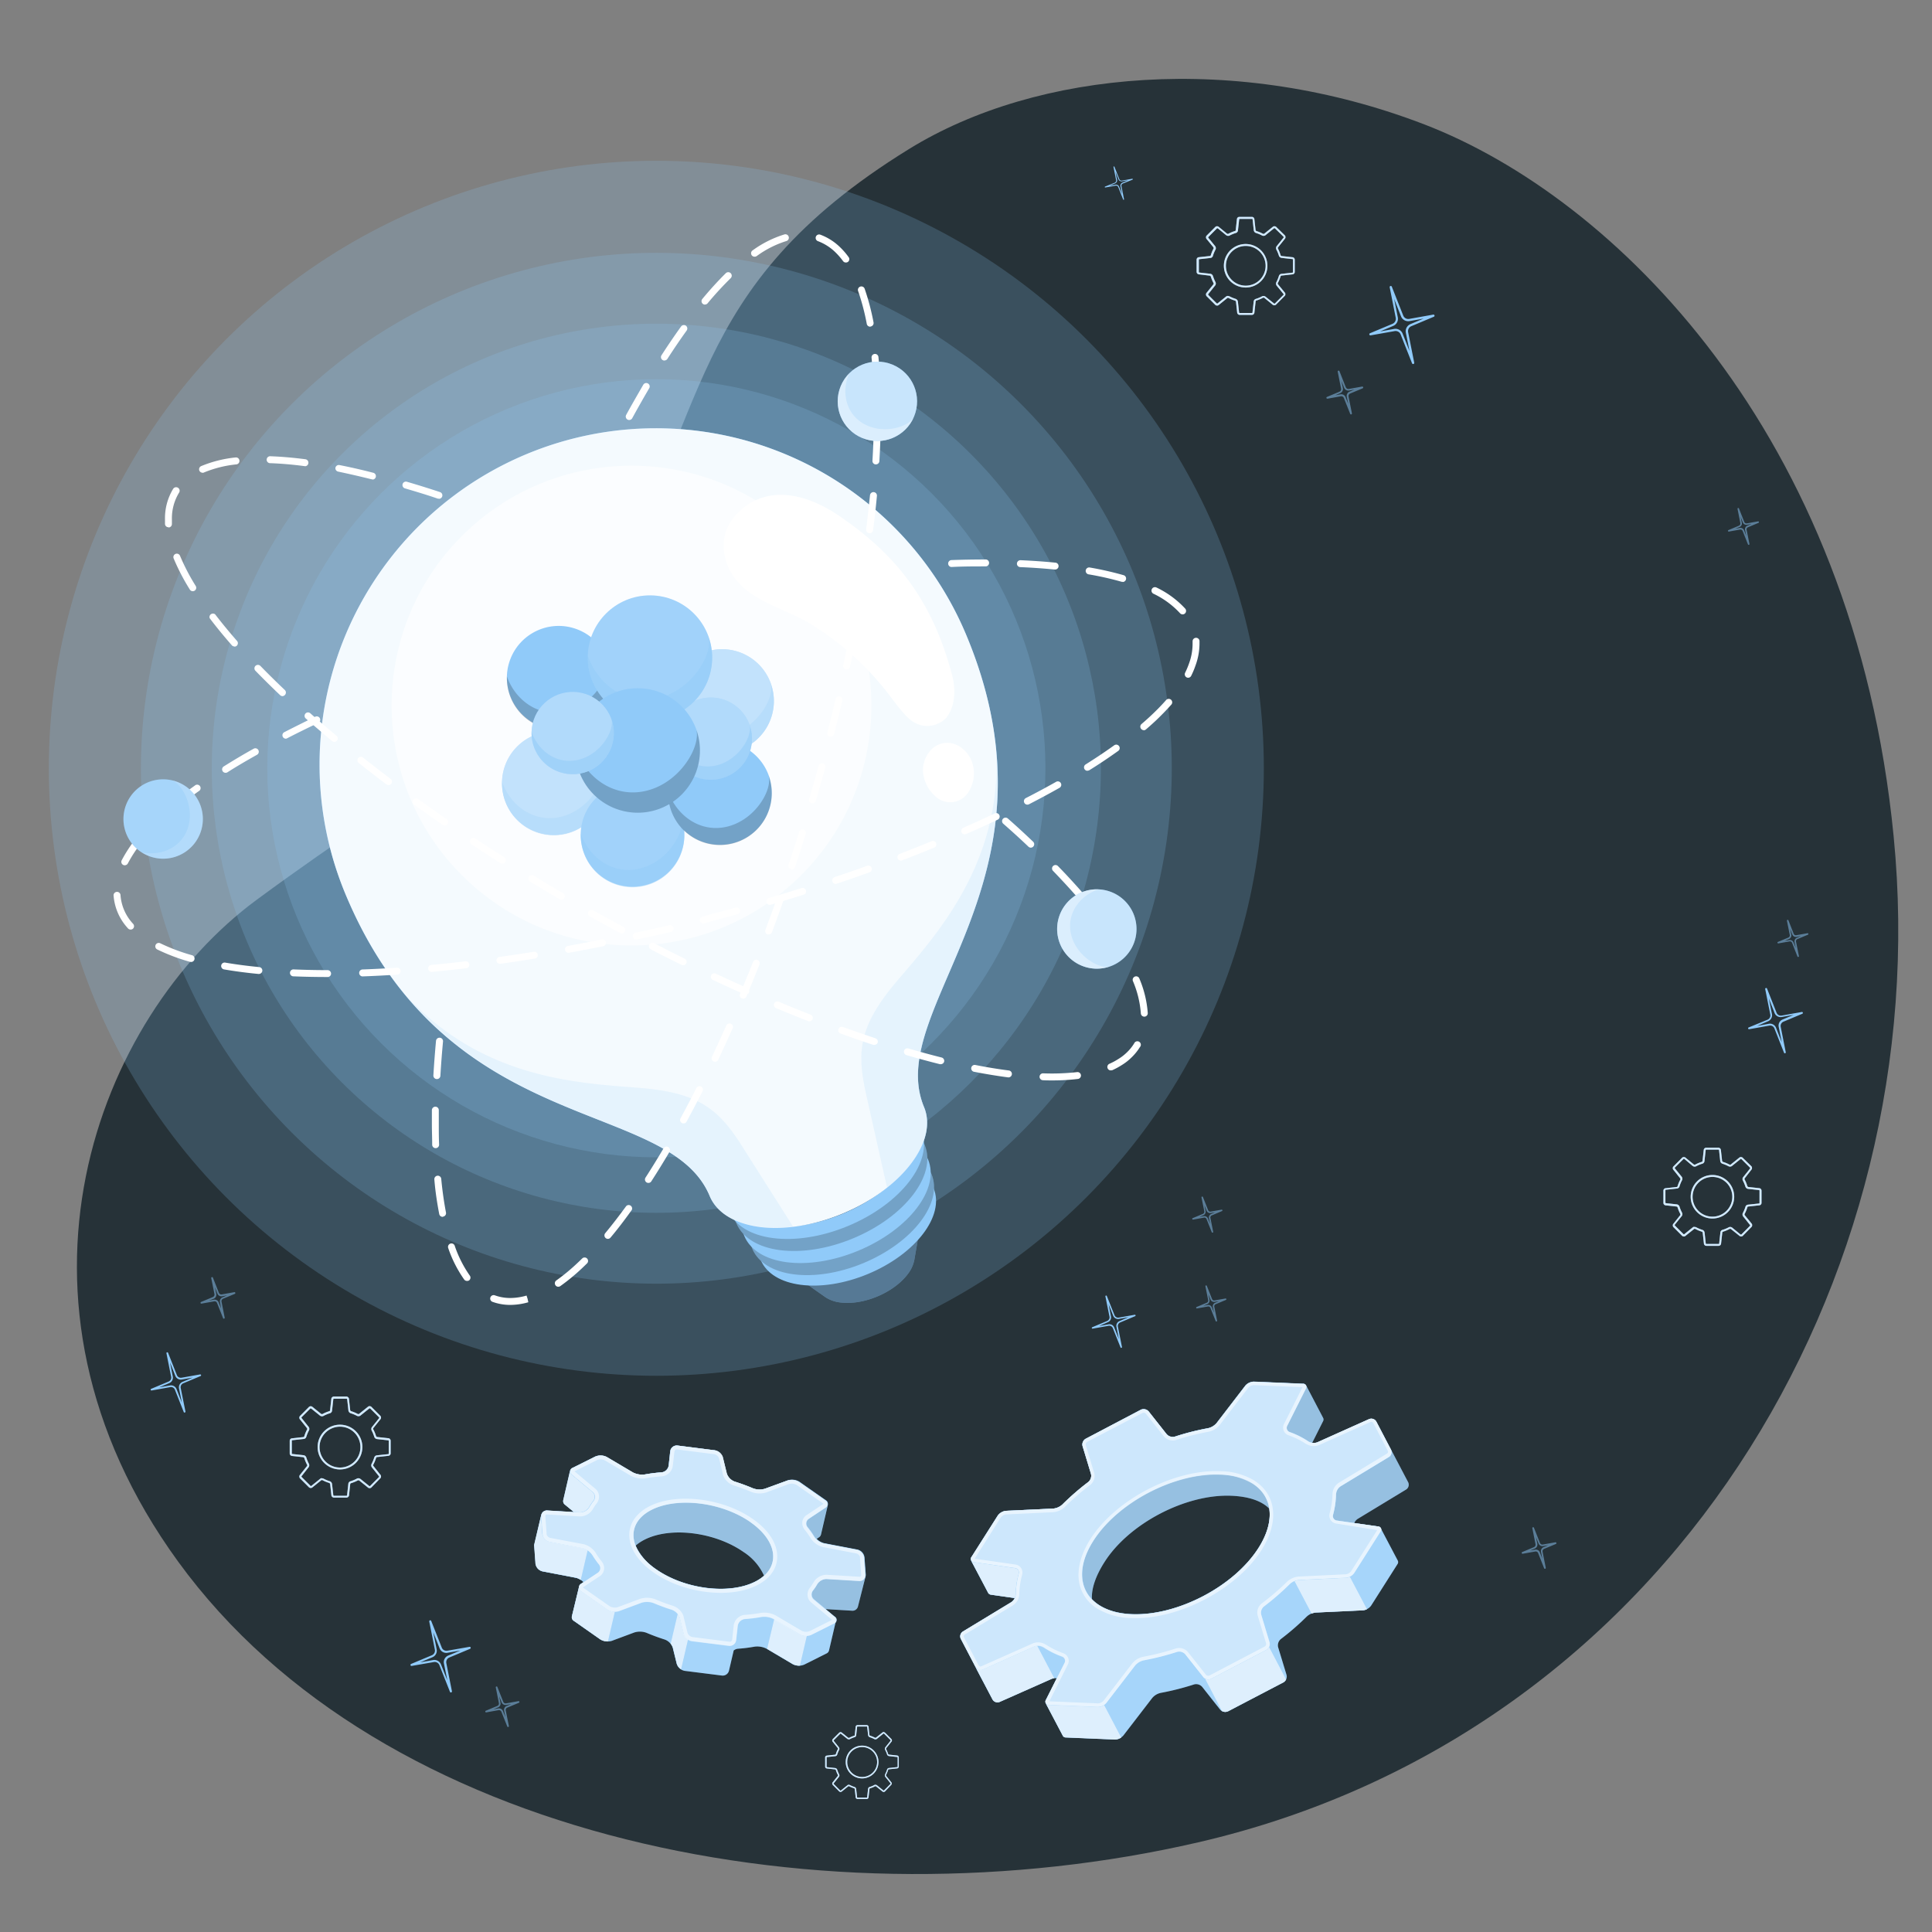 <svg xmlns="http://www.w3.org/2000/svg" viewBox="0 0 500 500"><rect x="0" y="0" width="500" height="500" fill="#808080" stroke="none"/><g id="freepik--Background--inject-409"><path id="freepik--background--inject-409" d="M235.32,38.53c-59,36.36-51.15,70.07-79.58,114.63-26.7,41.85-44,46.28-89.36,79.74C25.16,263.32-3.36,336.05,46.07,404.1c52.8,72.7,168.27,94.82,264,72.7,121.86-28.14,191.32-145.39,180-260.39C479.82,111.73,417.47,51.06,368.78,32.26S268.4,18.15,235.32,38.53Z" style="fill:#263238"></path></g><g id="freepik--Sparkles--inject-409"><g id="freepik--Shine--inject-409"><g id="freepik--shine--inject-409"><path d="M47.82,365.56a.21.21,0,0,1-.27-.13l-2.28-5.76a1.09,1.09,0,0,0-1.21-.68l-4.79.86a.22.22,0,0,1-.12-.43l4.49-1.88a1.1,1.1,0,0,0,.65-1.22l-1.21-6.08a.21.21,0,0,1,.15-.26.22.22,0,0,1,.27.13l2.28,5.77a1.1,1.1,0,0,0,1.21.67l4.79-.85a.24.24,0,0,1,.26.15.23.23,0,0,1-.13.27L47.42,358a1.1,1.1,0,0,0-.65,1.23L48,365.31A.22.22,0,0,1,47.82,365.56Zm-6.64-6.51,2.81-.5a1.54,1.54,0,0,1,1.7.95L47.06,363l-.73-3.66a1.54,1.54,0,0,1,.92-1.72l2.63-1.1-2.81.5a1.53,1.53,0,0,1-1.7-.95L44,352.58l.72,3.65h0a1.53,1.53,0,0,1-.91,1.72Zm3.33-2.78Z" style="fill:#90CAF9"></path><g style="opacity:0.5"><path d="M58,341.27a.23.23,0,0,1-.27-.14l-1.56-3.92a.67.67,0,0,0-.74-.42l-3.26.58a.22.22,0,0,1-.13-.42l3.06-1.28a.68.68,0,0,0,.4-.75l-.83-4.14a.23.23,0,0,1,.16-.26.22.22,0,0,1,.27.13l1.55,3.93a.68.68,0,0,0,.75.41l3.26-.58a.23.23,0,0,1,.13.43l-3.06,1.28a.67.67,0,0,0-.4.75l.82,4.14A.23.23,0,0,1,58,341.27Zm-3.93-4.69,1.28-.23a1.13,1.13,0,0,1,1.24.7l.64,1.62L56.92,337a1.14,1.14,0,0,1,.67-1.26l1.19-.5-1.27.23a1.12,1.12,0,0,1-1.24-.69l-.64-1.63.34,1.72h0a1.12,1.12,0,0,1-.67,1.25Zm1.65-1.71Z" style="fill:#90CAF9"></path></g></g><g id="freepik--shine--inject-409"><path d="M365.79,94.2a.29.29,0,0,1-.35-.17l-2.95-7.47a1.41,1.41,0,0,0-1.56-.87l-6.21,1.1a.29.29,0,0,1-.33-.2.29.29,0,0,1,.17-.35l5.81-2.43a1.42,1.42,0,0,0,.84-1.59l-1.56-7.87a.29.29,0,0,1,.2-.33.29.29,0,0,1,.35.17l2.95,7.46h0a1.41,1.41,0,0,0,1.57.88l6.2-1.11a.29.29,0,0,1,.33.21.28.28,0,0,1-.17.34l-5.81,2.44a1.4,1.4,0,0,0-.84,1.58L366,93.86A.29.29,0,0,1,365.79,94.2Zm-8.6-8.43,3.63-.65A2,2,0,0,1,363,86.35l1.77,4.49-.94-4.73a2,2,0,0,1,1.19-2.23l3.4-1.43-3.63.65a2,2,0,0,1-2.21-1.23l-1.77-4.49.94,4.73a2,2,0,0,1-1.18,2.23Z" style="fill:#90CAF9"></path><g style="opacity:0.5"><path d="M349.72,107.24a.23.23,0,0,1-.29-.14L347.79,103a.73.73,0,0,0-.79-.44l-3.45.62a.24.24,0,0,1-.27-.17.23.23,0,0,1,.13-.28l3.24-1.36a.71.71,0,0,0,.42-.8l-.87-4.37a.25.25,0,0,1,.17-.28h0a.24.24,0,0,1,.28.14l1.64,4.16a.73.73,0,0,0,.79.44l3.45-.62a.24.24,0,0,1,.14.45l-3.24,1.35a.71.71,0,0,0-.42.8l.87,4.38A.24.24,0,0,1,349.72,107.24Zm-4.15-4.95,1.35-.24a1.18,1.18,0,0,1,1.31.73l.68,1.71-.37-1.81a1.19,1.19,0,0,1,.71-1.32l1.27-.53-1.36.24a1.19,1.19,0,0,1-1.31-.73h0l-.67-1.72.36,1.81a1.2,1.2,0,0,1-.71,1.33Z" style="fill:#90CAF9"></path></g></g><g id="freepik--shine--inject-409"><path d="M116.77,438a.26.26,0,0,1-.32-.16l-2.73-6.89a1.31,1.31,0,0,0-1.45-.81l-5.73,1a.27.27,0,0,1-.3-.19.27.27,0,0,1,.15-.32l5.37-2.25a1.3,1.3,0,0,0,.78-1.46l-1.45-7.27a.28.28,0,0,1,.19-.31.26.26,0,0,1,.32.16l2.73,6.89h0a1.3,1.3,0,0,0,1.45.81l5.73-1a.27.27,0,0,1,.3.19.27.27,0,0,1-.15.32l-5.37,2.25a1.3,1.3,0,0,0-.78,1.46l1.45,7.27A.28.28,0,0,1,116.77,438Zm-8-7.79,3.36-.6a1.86,1.86,0,0,1,2,1.14l1.64,4.14-.88-4.37a1.85,1.85,0,0,1,1.1-2.06l3.15-1.31-3.36.6a1.86,1.86,0,0,1-2-1.14l-1.64-4.14.87,4.37a1.84,1.84,0,0,1-1.09,2.05Z" style="fill:#90CAF9"></path><g style="opacity:0.5"><path d="M131.54,446.94a.21.21,0,0,1-.26-.13L129.76,443a.67.67,0,0,0-.73-.41l-3.19.57a.21.21,0,0,1-.24-.15.22.22,0,0,1,.12-.27l3-1.25a.65.65,0,0,0,.39-.73l-.8-4.05a.21.21,0,0,1,.15-.25h0a.21.21,0,0,1,.26.13l1.52,3.83a.66.66,0,0,0,.73.41l3.18-.57a.22.22,0,0,1,.13.42l-3,1.25a.66.66,0,0,0-.39.74l.8,4A.21.21,0,0,1,131.54,446.94Zm-3.83-4.58,1.25-.22a1.1,1.1,0,0,1,1.21.68l.62,1.58-.33-1.67a1.09,1.09,0,0,1,.65-1.22l1.17-.49-1.25.22a1.1,1.1,0,0,1-1.21-.67h0l-.63-1.58.34,1.67a1.09,1.09,0,0,1-.65,1.22Z" style="fill:#90CAF9"></path></g></g><g id="freepik--shine--inject-409"><path d="M462,272.58a.25.25,0,0,1-.3-.14l-2.48-6.27a1.18,1.18,0,0,0-1.31-.74l-5.22.93a.24.24,0,0,1-.27-.17.23.23,0,0,1,.14-.29l4.88-2a1.19,1.19,0,0,0,.71-1.33l-1.32-6.61a.25.25,0,0,1,.47-.14l2.47,6.27h0a1.2,1.2,0,0,0,1.32.74l5.21-.93a.25.25,0,0,1,.28.17.25.25,0,0,1-.14.29l-4.88,2.05a1.19,1.19,0,0,0-.71,1.33l1.31,6.61A.24.24,0,0,1,462,272.58Zm-7.23-7.08,3-.55a1.68,1.68,0,0,1,1.85,1l1.49,3.77-.79-4a1.69,1.69,0,0,1,1-1.87l2.86-1.2-3.05.55a1.69,1.69,0,0,1-1.86-1l-1.49-3.77.8,4a1.69,1.69,0,0,1-1,1.87Z" style="fill:#90CAF9"></path><path d="M290.82,51.71a.13.13,0,0,1-.15-.08l-1.27-3.21a.61.61,0,0,0-.68-.37l-2.66.47a.11.11,0,0,1-.14-.08.12.12,0,0,1,.07-.15l2.5-1a.62.62,0,0,0,.36-.68l-.68-3.39a.13.13,0,0,1,.09-.14.12.12,0,0,1,.15.07l1.27,3.21h0a.61.61,0,0,0,.67.38l2.67-.48a.13.13,0,0,1,.14.09.12.12,0,0,1-.07.15l-2.5,1a.61.61,0,0,0-.36.68l.67,3.38A.12.12,0,0,1,290.82,51.71Zm-3.7-3.63,1.56-.28a.86.86,0,0,1,.95.53l.76,1.93-.4-2a.86.86,0,0,1,.51-1l1.46-.61-1.56.27a.85.85,0,0,1-.95-.53l-.76-1.92.4,2a.86.86,0,0,1-.51,1Z" style="fill:#90CAF9"></path><g style="opacity:0.5"><path d="M465.41,247.65a.19.19,0,0,1-.24-.12L463.79,244a.59.59,0,0,0-.66-.36l-2.9.51a.2.2,0,0,1-.11-.38l2.71-1.13a.6.6,0,0,0,.36-.67l-.73-3.68a.2.2,0,0,1,.14-.23h0a.2.2,0,0,1,.24.12l1.37,3.49a.61.61,0,0,0,.67.36l2.9-.51a.19.19,0,0,1,.22.14.2.2,0,0,1-.11.24l-2.72,1.13a.62.62,0,0,0-.36.67l.74,3.68A.2.2,0,0,1,465.41,247.65Zm-3.49-4.16,1.14-.2a1,1,0,0,1,1.1.61l.57,1.44-.3-1.52a1,1,0,0,1,.59-1.11l1.06-.45-1.13.21a1,1,0,0,1-1.1-.62h0l-.56-1.44.3,1.52A1,1,0,0,1,463,243Z" style="fill:#90CAF9"></path></g><g style="opacity:0.5"><path d="M452.61,141a.2.2,0,0,1-.24-.12L451,137.42a.61.61,0,0,0-.66-.37l-2.9.52a.2.2,0,0,1-.12-.38l2.72-1.14a.61.61,0,0,0,.36-.67l-.73-3.68a.19.19,0,0,1,.13-.22h0a.19.19,0,0,1,.24.11l1.38,3.49a.62.62,0,0,0,.67.37l2.89-.52a.22.22,0,0,1,.23.14.2.2,0,0,1-.11.24l-2.72,1.14a.61.61,0,0,0-.36.67l.74,3.68A.2.2,0,0,1,452.61,141Zm-3.49-4.17,1.14-.2a1,1,0,0,1,1.1.61l.57,1.45-.31-1.52a1,1,0,0,1,.6-1.12l1.06-.44-1.14.2a1,1,0,0,1-1.1-.61h0l-.57-1.45.31,1.52a1,1,0,0,1-.59,1.12Z" style="fill:#90CAF9"></path></g></g><g id="freepik--shine--inject-409"><path d="M290.22,348.82a.21.21,0,0,1-.23-.12l-2-5a1,1,0,0,0-1.05-.59l-4.16.74a.2.2,0,0,1-.22-.13.19.19,0,0,1,.11-.23l3.9-1.64a1,1,0,0,0,.57-1.06l-1.06-5.27a.2.2,0,0,1,.14-.23.19.19,0,0,1,.23.12l2,5a1,1,0,0,0,1.05.59l4.16-.74a.19.19,0,0,1,.22.13.18.18,0,0,1-.11.23l-3.9,1.64a1,1,0,0,0-.56,1.06l1.05,5.27A.2.2,0,0,1,290.22,348.82Zm-5.76-5.65,2.43-.44a1.34,1.34,0,0,1,1.48.83l1.19,3-.63-3.17a1.33,1.33,0,0,1,.79-1.49l2.29-1-2.44.44a1.35,1.35,0,0,1-1.48-.83h0l-1.19-3,.63,3.17a1.33,1.33,0,0,1-.79,1.49Z" style="fill:#90CAF9"></path><g style="opacity:0.5"><path d="M314.84,342a.21.21,0,0,1-.23-.12l-1.35-3.4a.59.59,0,0,0-.64-.37l-2.83.51a.18.18,0,0,1-.22-.14.19.19,0,0,1,.11-.23l2.65-1.11a.59.59,0,0,0,.35-.65l-.72-3.6a.19.19,0,0,1,.14-.22.18.18,0,0,1,.23.12l1.35,3.4h0a.57.57,0,0,0,.64.36l2.84-.5a.18.18,0,0,1,.21.13.19.19,0,0,1-.11.24l-2.65,1.11a.59.59,0,0,0-.35.65l.72,3.59A.2.2,0,0,1,314.84,342Zm-3.4-4.07,1.11-.2a1,1,0,0,1,1.07.6l.56,1.41-.3-1.48a1,1,0,0,1,.58-1.09l1-.43-1.11.19a1,1,0,0,1-1.07-.6l-.56-1.41.3,1.49a1,1,0,0,1-.58,1.09Z" style="fill:#90CAF9"></path></g><g style="opacity:0.5"><path d="M313.83,319a.19.19,0,0,1-.23-.11l-1.35-3.41a.59.59,0,0,0-.65-.36l-2.83.51a.2.2,0,0,1-.22-.14.2.2,0,0,1,.11-.23l2.66-1.11a.6.6,0,0,0,.35-.66l-.72-3.59a.19.19,0,0,1,.13-.22.2.2,0,0,1,.24.11l1.35,3.41h0a.57.57,0,0,0,.64.36l2.83-.5a.19.19,0,0,1,.22.13.18.18,0,0,1-.11.23l-2.65,1.12a.58.58,0,0,0-.35.65l.72,3.59A.18.18,0,0,1,313.83,319Zm-3.4-4.06,1.11-.2a1,1,0,0,1,1.07.6l.56,1.41-.3-1.49a1,1,0,0,1,.58-1.08l1-.44-1.11.2a1,1,0,0,1-1.07-.6l-.56-1.41.29,1.49a1,1,0,0,1-.57,1.08Z" style="fill:#90CAF9"></path></g></g><g id="freepik--shine--inject-409" style="opacity:0.5"><path d="M399.89,406a.23.23,0,0,1-.27-.13l-1.55-3.93a.67.67,0,0,0-.75-.41l-3.26.58a.23.23,0,0,1-.13-.43l3.06-1.28a.68.68,0,0,0,.4-.75l-.82-4.14a.22.22,0,0,1,.15-.26.23.23,0,0,1,.27.14l1.55,3.92a.67.67,0,0,0,.75.41l3.26-.58a.23.23,0,0,1,.13.43l-3.06,1.28a.67.67,0,0,0-.4.75l.82,4.14A.22.22,0,0,1,399.89,406ZM396,401.27l1.27-.22a1.11,1.11,0,0,1,1.24.69l.64,1.62-.34-1.71a1.12,1.12,0,0,1,.67-1.25l1.19-.5-1.27.22a1.1,1.1,0,0,1-1.24-.69h0l-.64-1.62.34,1.71a1.12,1.12,0,0,1-.67,1.25Z" style="fill:#90CAF9"></path></g></g></g><g id="freepik--gears-2--inject-409"><g id="freepik--small-gears--inject-409"><path d="M89.68,387.57H86.4a.67.67,0,0,1-.64-.6l-.32-2.91a.42.42,0,0,0-.26-.28,9.49,9.49,0,0,1-1.62-.66.53.53,0,0,0-.37-.07L80.77,385a.71.71,0,0,1-.91-.19l-2.11-2.11a.71.71,0,0,1-.19-.92l1.94-2.42a.51.51,0,0,0-.07-.36,10.42,10.42,0,0,1-.67-1.62.39.39,0,0,0-.27-.26l-2.92-.32a.67.67,0,0,1-.59-.65v-3.27a.63.63,0,0,1,.55-.64l3-.33a.26.26,0,0,0,.2-.16,10.25,10.25,0,0,1,.78-1.87.54.54,0,0,0-.14-.37l-1.68-2.1a.7.7,0,0,1-.09-.92L80,364.07a.71.71,0,0,1,.92.08l2.1,1.69a.62.62,0,0,0,.38.14,9.77,9.77,0,0,1,1.86-.78.27.27,0,0,0,.16-.21l.33-3a.66.66,0,0,1,.64-.56h3.28a.67.67,0,0,1,.64.6l.32,2.92a.41.41,0,0,0,.26.27,9.53,9.53,0,0,1,1.62.67.5.5,0,0,0,.37.06L95.31,364a.71.71,0,0,1,.91.2l2.11,2.11a.71.71,0,0,1,.19.91l-1.94,2.42a.5.5,0,0,0,.07.36,10.84,10.84,0,0,1,.67,1.62.42.42,0,0,0,.27.27l2.92.32a.65.65,0,0,1,.59.64v3.27a.63.63,0,0,1-.55.64l-3,.33a.26.26,0,0,0-.2.16,10.25,10.25,0,0,1-.78,1.87.53.53,0,0,0,.14.37l1.68,2.11a.7.7,0,0,1,.09.92L96.07,385a.7.7,0,0,1-.92-.09l-2.1-1.69a.51.51,0,0,0-.38-.13,9.73,9.73,0,0,1-1.86.77.28.28,0,0,0-.17.21l-.32,3A.66.66,0,0,1,89.68,387.57Zm-6.42-5a1.19,1.19,0,0,1,.53.13,8.8,8.8,0,0,0,1.53.63.89.89,0,0,1,.61.7l.33,2.92a.17.17,0,0,0,.14.15h3.28a.15.15,0,0,0,.14-.11l.33-3a.77.77,0,0,1,.52-.63,9.09,9.09,0,0,0,1.77-.74.94.94,0,0,1,.92.19l2.1,1.69a.37.37,0,0,0,.28.11l2.39-2.4a.79.79,0,0,0-.13-.25l-1.68-2.11a.89.89,0,0,1-.19-.92,10.18,10.18,0,0,0,.74-1.77.76.76,0,0,1,.63-.51l3-.33a.16.16,0,0,0,.11-.15v-3.27a.17.17,0,0,0-.15-.15l-2.91-.32a.87.87,0,0,1-.7-.61,9.77,9.77,0,0,0-.63-1.54.86.86,0,0,1,0-.9l1.94-2.42a.53.53,0,0,0-.15-.25l-2.11-2.11a.42.42,0,0,0-.27-.14l-2.4,1.93a.9.9,0,0,1-.91,0,8.8,8.8,0,0,0-1.53-.63.9.9,0,0,1-.62-.7l-.32-2.92a.17.17,0,0,0-.14-.15H86.4a.15.15,0,0,0-.14.12l-.33,3a.77.77,0,0,1-.52.63,9.09,9.09,0,0,0-1.77.74.89.89,0,0,1-.92-.19l-2.1-1.69a.47.47,0,0,0-.28-.11L78,366.83a.86.86,0,0,0,.13.26l1.68,2.1a.89.89,0,0,1,.19.92,9.46,9.46,0,0,0-.74,1.77.77.77,0,0,1-.63.52l-3,.33a.13.13,0,0,0-.11.14v3.27a.17.17,0,0,0,.15.15l2.91.32a.87.87,0,0,1,.7.61,9.39,9.39,0,0,0,.63,1.54.86.86,0,0,1,0,.9L78,382.09a.58.58,0,0,0,.15.24l2.11,2.11a.42.42,0,0,0,.27.15l2.4-1.94A.61.61,0,0,1,83.26,382.54ZM88,380.29a5.79,5.79,0,1,1,5.78-5.78A5.79,5.79,0,0,1,88,380.29Zm0-11.07a5.29,5.29,0,1,0,5.28,5.29A5.3,5.3,0,0,0,88,369.22Z" style="fill:#90CAF9"></path><g style="opacity:0.6"><path d="M89.68,387.57H86.4a.67.67,0,0,1-.64-.6l-.32-2.91a.42.42,0,0,0-.26-.28,9.49,9.49,0,0,1-1.62-.66.53.53,0,0,0-.37-.07L80.77,385a.71.71,0,0,1-.91-.19l-2.11-2.11a.71.71,0,0,1-.19-.92l1.94-2.42a.51.51,0,0,0-.07-.36,10.42,10.42,0,0,1-.67-1.62.39.39,0,0,0-.27-.26l-2.92-.32a.67.67,0,0,1-.59-.65v-3.27a.63.63,0,0,1,.55-.64l3-.33a.26.26,0,0,0,.2-.16,10.25,10.25,0,0,1,.78-1.87.54.54,0,0,0-.14-.37l-1.68-2.1a.7.7,0,0,1-.09-.92L80,364.07a.71.71,0,0,1,.92.08l2.1,1.69a.62.62,0,0,0,.38.14,9.77,9.77,0,0,1,1.86-.78.27.27,0,0,0,.16-.21l.33-3a.66.66,0,0,1,.64-.56h3.28a.67.67,0,0,1,.64.6l.32,2.92a.41.41,0,0,0,.26.27,9.53,9.53,0,0,1,1.62.67.5.5,0,0,0,.37.06L95.31,364a.71.71,0,0,1,.91.2l2.11,2.11a.71.71,0,0,1,.19.91l-1.94,2.42a.5.5,0,0,0,.07.36,10.84,10.84,0,0,1,.67,1.62.42.42,0,0,0,.27.27l2.92.32a.65.65,0,0,1,.59.64v3.27a.63.63,0,0,1-.55.64l-3,.33a.26.26,0,0,0-.2.16,10.25,10.25,0,0,1-.78,1.87.53.53,0,0,0,.14.37l1.68,2.11a.7.7,0,0,1,.09.92L96.07,385a.7.7,0,0,1-.92-.09l-2.1-1.69a.51.51,0,0,0-.38-.13,9.73,9.73,0,0,1-1.86.77.28.28,0,0,0-.17.21l-.32,3A.66.66,0,0,1,89.68,387.57Zm-6.42-5a1.19,1.19,0,0,1,.53.13,8.8,8.8,0,0,0,1.53.63.89.89,0,0,1,.61.7l.33,2.92a.17.17,0,0,0,.14.15h3.28a.15.15,0,0,0,.14-.11l.33-3a.77.77,0,0,1,.52-.63,9.09,9.09,0,0,0,1.77-.74.94.94,0,0,1,.92.19l2.1,1.69a.37.37,0,0,0,.28.11l2.39-2.4a.79.79,0,0,0-.13-.25l-1.68-2.11a.89.89,0,0,1-.19-.92,10.18,10.18,0,0,0,.74-1.77.76.76,0,0,1,.63-.51l3-.33a.16.16,0,0,0,.11-.15v-3.27a.17.17,0,0,0-.15-.15l-2.91-.32a.87.87,0,0,1-.7-.61,9.77,9.77,0,0,0-.63-1.54.86.86,0,0,1,0-.9l1.94-2.42a.53.53,0,0,0-.15-.25l-2.11-2.11a.42.42,0,0,0-.27-.14l-2.4,1.93a.9.9,0,0,1-.91,0,8.8,8.8,0,0,0-1.53-.63.9.9,0,0,1-.62-.7l-.32-2.92a.17.17,0,0,0-.14-.15H86.4a.15.15,0,0,0-.14.12l-.33,3a.77.77,0,0,1-.52.63,9.09,9.09,0,0,0-1.77.74.89.89,0,0,1-.92-.19l-2.1-1.69a.47.47,0,0,0-.28-.11L78,366.83a.86.86,0,0,0,.13.26l1.68,2.1a.89.89,0,0,1,.19.92,9.46,9.46,0,0,0-.74,1.77.77.77,0,0,1-.63.52l-3,.33a.13.13,0,0,0-.11.14v3.27a.17.17,0,0,0,.15.15l2.91.32a.87.87,0,0,1,.7.61,9.39,9.39,0,0,0,.63,1.54.86.86,0,0,1,0,.9L78,382.09a.58.58,0,0,0,.15.24l2.11,2.11a.42.42,0,0,0,.27.15l2.4-1.94A.61.61,0,0,1,83.26,382.54ZM88,380.29a5.79,5.79,0,1,1,5.78-5.78A5.79,5.79,0,0,1,88,380.29Zm0-11.07a5.29,5.29,0,1,0,5.28,5.29A5.3,5.3,0,0,0,88,369.22Z" style="fill:#fff"></path></g><path d="M224.31,465.58h-2.39a.49.49,0,0,1-.48-.44l-.23-2.14a.33.33,0,0,0-.19-.2,7.22,7.22,0,0,1-1.19-.48.33.33,0,0,0-.27-.05l-1.77,1.42a.54.54,0,0,1-.67-.14L215.58,462a.54.54,0,0,1-.14-.67l1.42-1.77a.36.36,0,0,0-.05-.26,7.64,7.64,0,0,1-.49-1.19.27.27,0,0,0-.2-.19l-2.13-.24a.48.48,0,0,1-.44-.47v-2.4a.46.46,0,0,1,.41-.46l2.19-.24a.21.21,0,0,0,.15-.12,6.6,6.6,0,0,1,.57-1.37.4.4,0,0,0-.1-.27l-1.24-1.54a.54.54,0,0,1-.06-.68l1.76-1.76a.53.53,0,0,1,.68.06l1.54,1.24a.4.4,0,0,0,.27.1,6.6,6.6,0,0,1,1.37-.57.21.21,0,0,0,.12-.15l.24-2.19a.47.47,0,0,1,.47-.41h2.39a.49.49,0,0,1,.48.44L225,449a.29.29,0,0,0,.19.2,7.26,7.26,0,0,1,1.19.49.45.45,0,0,0,.27.05l1.77-1.42c.16-.14.45-.08.67.14l1.54,1.54a.54.54,0,0,1,.14.67l-1.42,1.77a.39.39,0,0,0,0,.27,7.26,7.26,0,0,1,.49,1.19.29.29,0,0,0,.2.19l2.13.23a.49.49,0,0,1,.44.47v2.4a.47.47,0,0,1-.41.47l-2.19.24a.21.21,0,0,0-.15.12,7.09,7.09,0,0,1-.57,1.37.4.4,0,0,0,.1.27l1.24,1.54a.52.52,0,0,1,.06.67L229,463.66a.53.53,0,0,1-.68-.07l-1.54-1.23a.39.39,0,0,0-.27-.1,7.09,7.09,0,0,1-1.37.57.19.19,0,0,0-.12.15l-.24,2.19A.47.47,0,0,1,224.31,465.58Zm-4.69-3.69a.83.83,0,0,1,.38.1,6.57,6.57,0,0,0,1.13.47.62.62,0,0,1,.44.5l.24,2.14a.13.13,0,0,0,.11.11h2.39a.11.11,0,0,0,.11-.08l.24-2.19a.58.58,0,0,1,.38-.47,6.3,6.3,0,0,0,1.29-.54.7.7,0,0,1,.68.14l1.54,1.24a.31.31,0,0,0,.2.08l1.75-1.76a.36.36,0,0,0-.09-.18l-1.24-1.54a.67.67,0,0,1-.13-.68,7.65,7.65,0,0,0,.54-1.29.54.54,0,0,1,.46-.38l2.19-.24a.11.11,0,0,0,.08-.11v-2.4a.11.11,0,0,0-.11-.1l-2.13-.24a.62.62,0,0,1-.51-.45,6.82,6.82,0,0,0-.47-1.12.65.65,0,0,1,0-.66l1.42-1.78a.41.41,0,0,0-.11-.18l-1.54-1.54a.38.38,0,0,0-.2-.11l-1.76,1.42a.63.63,0,0,1-.66,0,7.43,7.43,0,0,0-1.13-.46.64.64,0,0,1-.44-.51l-.24-2.14a.12.12,0,0,0-.11-.11h-2.39a.12.12,0,0,0-.11.09l-.24,2.19a.56.56,0,0,1-.38.46,6.64,6.64,0,0,0-1.29.54.67.67,0,0,1-.68-.14l-1.54-1.23c-.1-.08-.18-.09-.2-.08l-1.75,1.75a.37.37,0,0,0,.09.19l1.24,1.54a.68.68,0,0,1,.13.67,7.75,7.75,0,0,0-.54,1.3.57.57,0,0,1-.46.38l-2.19.24a.1.1,0,0,0-.08.1v2.4a.12.12,0,0,0,.11.11l2.13.23a.65.65,0,0,1,.51.45,6.57,6.57,0,0,0,.47,1.13.65.65,0,0,1,0,.66l-1.42,1.77a.36.36,0,0,0,.11.18l1.54,1.55a.29.29,0,0,0,.2.1l1.76-1.41A.43.43,0,0,1,219.62,461.89Zm3.49-1.64a4.24,4.24,0,1,1,4.24-4.24A4.24,4.24,0,0,1,223.11,460.25Zm0-8.11A3.87,3.87,0,1,0,227,456,3.88,3.88,0,0,0,223.11,452.14Z" style="fill:#90CAF9"></path><g style="opacity:0.6"><path d="M224.31,465.58h-2.39a.49.49,0,0,1-.48-.44l-.23-2.14a.33.33,0,0,0-.19-.2,7.22,7.22,0,0,1-1.19-.48.33.33,0,0,0-.27-.05l-1.77,1.42a.54.54,0,0,1-.67-.14L215.58,462a.54.54,0,0,1-.14-.67l1.42-1.77a.36.36,0,0,0-.05-.26,7.64,7.64,0,0,1-.49-1.19.27.27,0,0,0-.2-.19l-2.13-.24a.48.48,0,0,1-.44-.47v-2.4a.46.46,0,0,1,.41-.46l2.19-.24a.21.21,0,0,0,.15-.12,6.6,6.6,0,0,1,.57-1.37.4.4,0,0,0-.1-.27l-1.24-1.54a.54.54,0,0,1-.06-.68l1.76-1.76a.53.53,0,0,1,.68.06l1.54,1.24a.4.4,0,0,0,.27.1,6.6,6.6,0,0,1,1.37-.57.21.21,0,0,0,.12-.15l.24-2.19a.47.47,0,0,1,.47-.41h2.39a.49.49,0,0,1,.48.44L225,449a.29.29,0,0,0,.19.2,7.26,7.26,0,0,1,1.19.49.45.45,0,0,0,.27.05l1.77-1.42c.16-.14.45-.08.67.14l1.54,1.54a.54.54,0,0,1,.14.67l-1.42,1.77a.39.39,0,0,0,0,.27,7.26,7.26,0,0,1,.49,1.19.29.29,0,0,0,.2.19l2.13.23a.49.49,0,0,1,.44.47v2.4a.47.47,0,0,1-.41.47l-2.19.24a.21.21,0,0,0-.15.12,7.09,7.09,0,0,1-.57,1.37.4.4,0,0,0,.1.27l1.24,1.54a.52.52,0,0,1,.06.67L229,463.66a.53.53,0,0,1-.68-.07l-1.54-1.23a.39.39,0,0,0-.27-.1,7.09,7.09,0,0,1-1.37.57.19.19,0,0,0-.12.15l-.24,2.19A.47.47,0,0,1,224.31,465.58Zm-4.69-3.69a.83.83,0,0,1,.38.1,6.57,6.57,0,0,0,1.13.47.62.62,0,0,1,.44.5l.24,2.14a.13.13,0,0,0,.11.11h2.39a.11.11,0,0,0,.11-.08l.24-2.19a.58.58,0,0,1,.38-.47,6.3,6.3,0,0,0,1.29-.54.7.7,0,0,1,.68.14l1.54,1.24a.31.31,0,0,0,.2.08l1.75-1.76a.36.36,0,0,0-.09-.18l-1.24-1.54a.67.67,0,0,1-.13-.68,7.65,7.65,0,0,0,.54-1.29.54.54,0,0,1,.46-.38l2.19-.24a.11.11,0,0,0,.08-.11v-2.4a.11.11,0,0,0-.11-.1l-2.13-.24a.62.62,0,0,1-.51-.45,6.82,6.82,0,0,0-.47-1.12.65.65,0,0,1,0-.66l1.42-1.78a.41.41,0,0,0-.11-.18l-1.54-1.54a.38.38,0,0,0-.2-.11l-1.76,1.42a.63.63,0,0,1-.66,0,7.43,7.43,0,0,0-1.13-.46.64.64,0,0,1-.44-.51l-.24-2.14a.12.12,0,0,0-.11-.11h-2.39a.12.12,0,0,0-.11.09l-.24,2.19a.56.56,0,0,1-.38.46,6.64,6.64,0,0,0-1.29.54.67.67,0,0,1-.68-.14l-1.54-1.23c-.1-.08-.18-.09-.2-.08l-1.75,1.75a.37.37,0,0,0,.09.19l1.24,1.54a.68.68,0,0,1,.13.67,7.75,7.75,0,0,0-.54,1.3.57.57,0,0,1-.46.38l-2.19.24a.1.1,0,0,0-.08.1v2.4a.12.12,0,0,0,.11.11l2.13.23a.65.65,0,0,1,.51.45,6.57,6.57,0,0,0,.47,1.13.65.65,0,0,1,0,.66l-1.42,1.77a.36.36,0,0,0,.11.18l1.54,1.55a.29.29,0,0,0,.2.1l1.76-1.41A.43.43,0,0,1,219.62,461.89Zm3.49-1.64a4.24,4.24,0,1,1,4.24-4.24A4.24,4.24,0,0,1,223.11,460.25Zm0-8.11A3.87,3.87,0,1,0,227,456,3.88,3.88,0,0,0,223.11,452.14Z" style="fill:#fff"></path></g><path d="M324,81.49h-3.19a.66.66,0,0,1-.63-.58l-.31-2.84a.41.41,0,0,0-.25-.27,9.34,9.34,0,0,1-1.58-.64.53.53,0,0,0-.35-.07L315.32,79a.7.7,0,0,1-.89-.19l-2.05-2.05a.69.69,0,0,1-.19-.89l1.89-2.35a.53.53,0,0,0-.07-.35,10.3,10.3,0,0,1-.65-1.58.38.38,0,0,0-.26-.25L310.26,71a.66.66,0,0,1-.58-.63V67.19a.63.63,0,0,1,.54-.62l2.92-.32a.29.29,0,0,0,.2-.15,9.06,9.06,0,0,1,.75-1.82.55.55,0,0,0-.13-.36l-1.64-2a.7.7,0,0,1-.09-.9l2.34-2.34a.7.7,0,0,1,.9.08l2,1.64a.54.54,0,0,0,.36.14,9,9,0,0,1,1.81-.76.28.28,0,0,0,.16-.2l.32-2.91a.62.62,0,0,1,.62-.54H324a.64.64,0,0,1,.63.58l.31,2.83a.39.39,0,0,0,.26.27,9,9,0,0,1,1.57.65.54.54,0,0,0,.36.06l2.35-1.88a.7.7,0,0,1,.89.18l2.05,2a.7.7,0,0,1,.18.89l-1.89,2.36a.63.63,0,0,0,.07.35A9.79,9.79,0,0,1,331.4,66a.37.37,0,0,0,.27.26l2.83.31a.64.64,0,0,1,.58.62v3.19a.63.63,0,0,1-.54.62l-2.91.32a.28.28,0,0,0-.2.16,9.88,9.88,0,0,1-.76,1.82.54.54,0,0,0,.14.35l1.64,2a.68.68,0,0,1,.08.89l-2.34,2.35a.7.7,0,0,1-.9-.09l-2-1.64a.49.49,0,0,0-.36-.13,9.3,9.3,0,0,1-1.82.75.26.26,0,0,0-.15.2l-.32,2.91A.64.64,0,0,1,324,81.49Zm-6.24-4.9a1.15,1.15,0,0,1,.51.14,9.15,9.15,0,0,0,1.49.61.88.88,0,0,1,.6.68l.31,2.83a.16.16,0,0,0,.14.15H324a.13.13,0,0,0,.14-.11l.32-2.91a.75.75,0,0,1,.51-.61,9.21,9.21,0,0,0,1.72-.72.88.88,0,0,1,.89.18l2.05,1.64a.34.34,0,0,0,.27.11l2.32-2.33a.85.85,0,0,0-.12-.25l-1.64-2a.88.88,0,0,1-.18-.9,9.17,9.17,0,0,0,.71-1.72.75.75,0,0,1,.62-.5l2.91-.32a.14.14,0,0,0,.1-.14V67.19a.16.16,0,0,0-.14-.14l-2.84-.31a.84.84,0,0,1-.67-.59,8.94,8.94,0,0,0-.62-1.5.87.87,0,0,1,0-.88l1.89-2.35a.52.52,0,0,0-.15-.24l-2.05-2c-.12-.12-.22-.15-.26-.14l-2.33,1.88a.87.87,0,0,1-.88,0,8.94,8.94,0,0,0-1.5-.62.84.84,0,0,1-.59-.67l-.31-2.84a.17.17,0,0,0-.15-.14h-3.18a.14.14,0,0,0-.14.1l-.32,2.91a.75.75,0,0,1-.5.62,9.17,9.17,0,0,0-1.72.71.88.88,0,0,1-.9-.18l-2-1.64a.4.4,0,0,0-.27-.11l-2.32,2.33a.46.46,0,0,0,.12.25l1.64,2a.88.88,0,0,1,.18.89,9.21,9.21,0,0,0-.72,1.72.75.75,0,0,1-.61.51l-2.91.32a.13.13,0,0,0-.11.13v3.19a.16.16,0,0,0,.15.14l2.83.31a.88.88,0,0,1,.68.6,10.13,10.13,0,0,0,.61,1.49.85.85,0,0,1,0,.88l-1.89,2.36a.75.75,0,0,0,.15.24l2,2a.46.46,0,0,0,.26.14l2.34-1.88A.59.59,0,0,1,317.74,76.59Zm4.64-2.18A5.63,5.63,0,1,1,328,68.79,5.62,5.62,0,0,1,322.38,74.41Zm0-10.76a5.14,5.14,0,1,0,5.14,5.14A5.14,5.14,0,0,0,322.38,63.65Z" style="fill:#90CAF9"></path><g style="opacity:0.6"><path d="M324,81.49h-3.19a.66.66,0,0,1-.63-.58l-.31-2.84a.41.41,0,0,0-.25-.27,9.34,9.34,0,0,1-1.58-.64.53.53,0,0,0-.35-.07L315.32,79a.7.7,0,0,1-.89-.19l-2.05-2.05a.69.69,0,0,1-.19-.89l1.89-2.35a.53.53,0,0,0-.07-.35,10.3,10.3,0,0,1-.65-1.58.38.38,0,0,0-.26-.25L310.26,71a.66.66,0,0,1-.58-.63V67.19a.63.63,0,0,1,.54-.62l2.92-.32a.29.29,0,0,0,.2-.15,9.06,9.06,0,0,1,.75-1.82.55.55,0,0,0-.13-.36l-1.64-2a.7.7,0,0,1-.09-.9l2.34-2.34a.7.7,0,0,1,.9.08l2,1.64a.54.54,0,0,0,.36.14,9,9,0,0,1,1.81-.76.28.28,0,0,0,.16-.2l.32-2.91a.62.62,0,0,1,.62-.54H324a.64.64,0,0,1,.63.58l.31,2.83a.39.39,0,0,0,.26.27,9,9,0,0,1,1.57.65.54.54,0,0,0,.36.06l2.35-1.88a.7.7,0,0,1,.89.18l2.05,2a.7.7,0,0,1,.18.89l-1.89,2.36a.63.63,0,0,0,.07.35A9.79,9.79,0,0,1,331.4,66a.37.37,0,0,0,.27.26l2.83.31a.64.64,0,0,1,.58.62v3.19a.63.63,0,0,1-.54.62l-2.91.32a.28.28,0,0,0-.2.16,9.88,9.88,0,0,1-.76,1.82.54.54,0,0,0,.14.35l1.64,2a.68.68,0,0,1,.08.89l-2.34,2.35a.7.7,0,0,1-.9-.09l-2-1.64a.49.49,0,0,0-.36-.13,9.3,9.3,0,0,1-1.82.75.26.26,0,0,0-.15.2l-.32,2.91A.64.64,0,0,1,324,81.49Zm-6.24-4.9a1.15,1.15,0,0,1,.51.14,9.15,9.15,0,0,0,1.49.61.88.88,0,0,1,.6.68l.31,2.83a.16.16,0,0,0,.14.15H324a.13.13,0,0,0,.14-.11l.32-2.91a.75.75,0,0,1,.51-.61,9.21,9.21,0,0,0,1.72-.72.88.88,0,0,1,.89.18l2.05,1.64a.34.34,0,0,0,.27.11l2.32-2.33a.85.85,0,0,0-.12-.25l-1.64-2a.88.88,0,0,1-.18-.9,9.17,9.17,0,0,0,.71-1.72.75.75,0,0,1,.62-.5l2.91-.32a.14.14,0,0,0,.1-.14V67.19a.16.16,0,0,0-.14-.14l-2.84-.31a.84.84,0,0,1-.67-.59,8.94,8.94,0,0,0-.62-1.5.87.87,0,0,1,0-.88l1.89-2.35a.52.52,0,0,0-.15-.24l-2.05-2c-.12-.12-.22-.15-.26-.14l-2.33,1.88a.87.87,0,0,1-.88,0,8.94,8.94,0,0,0-1.5-.62.84.84,0,0,1-.59-.67l-.31-2.84a.17.17,0,0,0-.15-.14h-3.18a.14.14,0,0,0-.14.1l-.32,2.91a.75.75,0,0,1-.5.62,9.17,9.17,0,0,0-1.72.71.88.88,0,0,1-.9-.18l-2-1.64a.4.4,0,0,0-.27-.11l-2.32,2.33a.46.46,0,0,0,.12.25l1.64,2a.88.88,0,0,1,.18.89,9.21,9.21,0,0,0-.72,1.72.75.75,0,0,1-.61.51l-2.91.32a.13.13,0,0,0-.11.13v3.19a.16.16,0,0,0,.15.14l2.83.31a.88.88,0,0,1,.68.6,10.13,10.13,0,0,0,.61,1.49.85.85,0,0,1,0,.88l-1.89,2.36a.75.75,0,0,0,.15.24l2,2a.46.46,0,0,0,.26.14l2.34-1.88A.59.59,0,0,1,317.74,76.59Zm4.64-2.18A5.63,5.63,0,1,1,328,68.79,5.62,5.62,0,0,1,322.38,74.41Zm0-10.76a5.14,5.14,0,1,0,5.14,5.14A5.14,5.14,0,0,0,322.38,63.65Z" style="fill:#fff"></path></g><path d="M444.78,322.42h-3.19a.64.64,0,0,1-.62-.58l-.31-2.83a.39.39,0,0,0-.26-.27,8.83,8.83,0,0,1-1.57-.65.48.48,0,0,0-.36-.06l-2.35,1.88a.7.7,0,0,1-.89-.18l-2.05-2.05a.7.7,0,0,1-.18-.89l1.89-2.36a.63.63,0,0,0-.07-.35,9,9,0,0,1-.65-1.57.39.39,0,0,0-.27-.26l-2.83-.31a.64.64,0,0,1-.58-.62v-3.19a.63.63,0,0,1,.54-.62l2.91-.32a.26.26,0,0,0,.2-.16,9,9,0,0,1,.76-1.81.54.54,0,0,0-.14-.36l-1.64-2.05a.68.68,0,0,1-.08-.89l2.34-2.35a.7.7,0,0,1,.9.09l2,1.64a.48.48,0,0,0,.36.13,9.87,9.87,0,0,1,1.81-.75.27.27,0,0,0,.16-.2l.32-2.91a.63.63,0,0,1,.62-.54h3.19a.64.64,0,0,1,.62.57l.32,2.84a.41.41,0,0,0,.25.27,8.92,8.92,0,0,1,1.57.64.5.5,0,0,0,.36.07l2.35-1.89a.69.69,0,0,1,.89.19l2.05,2a.72.72,0,0,1,.19.89L451.49,305a.5.5,0,0,0,.07.36,8.92,8.92,0,0,1,.64,1.57.43.43,0,0,0,.27.26l2.84.31a.64.64,0,0,1,.57.62v3.19a.62.62,0,0,1-.54.62l-2.91.32a.29.29,0,0,0-.2.15,9.3,9.3,0,0,1-.75,1.82.49.49,0,0,0,.13.36l1.64,2a.7.7,0,0,1,.09.9L451,319.87a.68.68,0,0,1-.89-.08l-2.05-1.64a.53.53,0,0,0-.36-.14,9.52,9.52,0,0,1-1.81.76.28.28,0,0,0-.16.2l-.32,2.91A.63.63,0,0,1,444.78,322.42Zm-6.24-4.89a1.07,1.07,0,0,1,.51.13,9.3,9.3,0,0,0,1.5.62.84.84,0,0,1,.59.68l.31,2.83a.17.17,0,0,0,.14.15h3.19a.15.15,0,0,0,.14-.11l.32-2.91a.76.76,0,0,1,.5-.62,8.55,8.55,0,0,0,1.72-.71.88.88,0,0,1,.9.18l2,1.64a.5.5,0,0,0,.27.11l2.32-2.33a.52.52,0,0,0-.12-.25l-1.64-2.05a.88.88,0,0,1-.18-.89,9.21,9.21,0,0,0,.72-1.72.75.75,0,0,1,.61-.51l2.91-.31a.15.15,0,0,0,.11-.14v-3.19a.16.16,0,0,0-.15-.14l-2.83-.31a.86.86,0,0,1-.68-.6,9.19,9.19,0,0,0-.62-1.49.87.87,0,0,1,0-.88l1.89-2.36a.86.86,0,0,0-.15-.24l-2.05-2.05a.44.44,0,0,0-.27-.14l-2.33,1.88a.87.87,0,0,1-.88,0,9.19,9.19,0,0,0-1.49-.62.85.85,0,0,1-.6-.68l-.31-2.83a.16.16,0,0,0-.14-.15h-3.19a.13.13,0,0,0-.13.11l-.32,2.91a.75.75,0,0,1-.51.61,9.21,9.21,0,0,0-1.72.72.86.86,0,0,1-.89-.18L436,300a.35.35,0,0,0-.27-.11l-2.32,2.33a.75.75,0,0,0,.12.25l1.64,2a.88.88,0,0,1,.18.9,8.55,8.55,0,0,0-.71,1.72.75.75,0,0,1-.62.5l-2.91.32a.13.13,0,0,0-.1.14v3.19a.16.16,0,0,0,.14.14l2.84.31a.84.84,0,0,1,.67.59,8.94,8.94,0,0,0,.62,1.5.87.87,0,0,1,0,.88l-1.89,2.35a.52.52,0,0,0,.15.24l2.05,2.05a.4.4,0,0,0,.26.14l2.33-1.88A.58.58,0,0,1,438.54,317.53Zm4.65-2.18a5.63,5.63,0,1,1,5.62-5.63A5.64,5.64,0,0,1,443.19,315.35Zm0-10.76a5.14,5.14,0,1,0,5.13,5.13A5.14,5.14,0,0,0,443.19,304.59Z" style="fill:#90CAF9"></path><g style="opacity:0.6"><path d="M444.78,322.42h-3.19a.64.64,0,0,1-.62-.58l-.31-2.83a.39.39,0,0,0-.26-.27,8.83,8.83,0,0,1-1.57-.65.48.48,0,0,0-.36-.06l-2.35,1.88a.7.7,0,0,1-.89-.18l-2.05-2.05a.7.7,0,0,1-.18-.89l1.89-2.36a.63.63,0,0,0-.07-.35,9,9,0,0,1-.65-1.57.39.39,0,0,0-.27-.26l-2.83-.31a.64.64,0,0,1-.58-.62v-3.19a.63.63,0,0,1,.54-.62l2.91-.32a.26.26,0,0,0,.2-.16,9,9,0,0,1,.76-1.81.54.54,0,0,0-.14-.36l-1.64-2.05a.68.68,0,0,1-.08-.89l2.34-2.35a.7.7,0,0,1,.9.09l2,1.64a.48.48,0,0,0,.36.13,9.87,9.87,0,0,1,1.81-.75.27.27,0,0,0,.16-.2l.32-2.91a.63.63,0,0,1,.62-.54h3.19a.64.64,0,0,1,.62.57l.32,2.84a.41.41,0,0,0,.25.27,8.92,8.92,0,0,1,1.57.64.5.5,0,0,0,.36.07l2.35-1.89a.69.69,0,0,1,.89.19l2.05,2a.72.72,0,0,1,.19.89L451.49,305a.5.5,0,0,0,.07.36,8.92,8.92,0,0,1,.64,1.57.43.43,0,0,0,.27.26l2.84.31a.64.64,0,0,1,.57.62v3.19a.62.62,0,0,1-.54.62l-2.91.32a.29.29,0,0,0-.2.15,9.3,9.3,0,0,1-.75,1.82.49.49,0,0,0,.13.36l1.64,2a.7.7,0,0,1,.09.9L451,319.87a.68.68,0,0,1-.89-.08l-2.05-1.64a.53.53,0,0,0-.36-.14,9.52,9.52,0,0,1-1.81.76.28.28,0,0,0-.16.2l-.32,2.91A.63.63,0,0,1,444.78,322.42Zm-6.24-4.89a1.07,1.07,0,0,1,.51.13,9.3,9.3,0,0,0,1.5.62.84.84,0,0,1,.59.68l.31,2.83a.17.17,0,0,0,.14.15h3.19a.15.15,0,0,0,.14-.11l.32-2.91a.76.76,0,0,1,.5-.62,8.55,8.55,0,0,0,1.72-.71.88.88,0,0,1,.9.18l2,1.64a.5.5,0,0,0,.27.11l2.32-2.33a.52.52,0,0,0-.12-.25l-1.64-2.05a.88.88,0,0,1-.18-.89,9.21,9.21,0,0,0,.72-1.72.75.75,0,0,1,.61-.51l2.91-.31a.15.15,0,0,0,.11-.14v-3.19a.16.16,0,0,0-.15-.14l-2.83-.31a.86.86,0,0,1-.68-.6,9.19,9.19,0,0,0-.62-1.49.87.87,0,0,1,0-.88l1.89-2.36a.86.86,0,0,0-.15-.24l-2.05-2.05a.44.44,0,0,0-.27-.14l-2.33,1.88a.87.87,0,0,1-.88,0,9.19,9.19,0,0,0-1.49-.62.85.85,0,0,1-.6-.68l-.31-2.83a.16.16,0,0,0-.14-.15h-3.19a.13.13,0,0,0-.13.11l-.32,2.91a.75.75,0,0,1-.51.61,9.21,9.21,0,0,0-1.72.72.86.86,0,0,1-.89-.18L436,300a.35.35,0,0,0-.27-.11l-2.32,2.33a.75.75,0,0,0,.12.25l1.64,2a.88.88,0,0,1,.18.9,8.55,8.55,0,0,0-.71,1.72.75.75,0,0,1-.62.5l-2.91.32a.13.13,0,0,0-.1.14v3.19a.16.16,0,0,0,.14.14l2.84.31a.84.84,0,0,1,.67.59,8.94,8.94,0,0,0,.62,1.5.87.87,0,0,1,0,.88l-1.89,2.35a.52.52,0,0,0,.15.24l2.05,2.05a.4.4,0,0,0,.26.14l2.33-1.88A.58.58,0,0,1,438.54,317.53Zm4.65-2.18a5.63,5.63,0,1,1,5.62-5.63A5.64,5.64,0,0,1,443.19,315.35Zm0-10.76a5.14,5.14,0,1,0,5.13,5.13A5.14,5.14,0,0,0,443.19,304.59Z" style="fill:#fff"></path></g></g></g><g id="freepik--gears-1--inject-409"><g id="freepik--Gear--inject-409"><path d="M251.31,403.82h0l4.44,8.43h0a.91.91,0,0,0,.72.44l6.13.88a2.45,2.45,0,0,1-.88,1.06l-12.53,7.6a1.47,1.47,0,0,0-.54,1.92l3.78,7.23s0,0,0,0l4.41,8.39a1.48,1.48,0,0,0,1.89.66l13.39-5.95a2.31,2.31,0,0,1,1.34-.12l-2.79,5.55a.9.9,0,0,0-.05.85h0l4.45,8.45h0a.92.92,0,0,0,.79.41l12.66.53a3,3,0,0,0,2.2-1l7.48-9.72a4,4,0,0,1,2.18-1.31,68.31,68.31,0,0,0,8.61-2.18,2.08,2.08,0,0,1,2.15.64l4.62,5.85a1.73,1.73,0,0,0,2.07.44l14.3-7.48a1.71,1.71,0,0,0,.82-1.94l-2.17-7.14a2.11,2.11,0,0,1,.71-2.13,66.27,66.27,0,0,0,6.7-5.82,4.09,4.09,0,0,1,2.33-1.05l12.24-.58a2.94,2.94,0,0,0,2.1-1.22l6.8-10.7a.89.89,0,0,0,.1-.9h0l-4.44-8.43h0a.94.94,0,0,0-.73-.44l-6.12-.88a2.45,2.45,0,0,1,.88-1.06l12.53-7.6a1.47,1.47,0,0,0,.54-1.92l-5.32-10.13h0l-2.88-5.51a1.49,1.49,0,0,0-1.89-.66l-13.39,6a2.39,2.39,0,0,1-1.34.11l2.79-5.55a.92.92,0,0,0,.05-.86h0L338,358.51h0a.87.87,0,0,0-.8-.42l-12.66-.54a3,3,0,0,0-2.21,1l-7.47,9.72a4.12,4.12,0,0,1-2.18,1.32,65,65,0,0,0-8.61,2.18,2.12,2.12,0,0,1-2.15-.64l-4.63-5.86a1.72,1.72,0,0,0-2.06-.44L281,372.34a1.71,1.71,0,0,0-.82,1.94l2.16,7.14a2.1,2.1,0,0,1-.7,2.13,66.43,66.43,0,0,0-6.7,5.82,4.09,4.09,0,0,1-2.33,1.05l-12.24.58a3,3,0,0,0-2.11,1.22l-6.79,10.7A.91.91,0,0,0,251.31,403.82Zm74.41-3.26c-6.34,10-21.05,17.67-32.86,17.17-4.62-.19-8.11-1.62-10.27-3.87-.15-2.67.91-5.92,3.24-9.58,6.34-10,21.05-17.68,32.86-17.18,4.62.2,7.9,1.39,9.81,3.35C328.92,393.4,328.06,396.88,325.72,400.56Z" style="fill:#90CAF9"></path><path d="M251.31,403.82h0l4.44,8.43h0a.91.91,0,0,0,.72.44l6.13.88a2.45,2.45,0,0,1-.88,1.06l-12.53,7.6a1.47,1.47,0,0,0-.54,1.92l3.78,7.23s0,0,0,0l4.41,8.39a1.48,1.48,0,0,0,1.89.66l13.39-5.95a2.31,2.31,0,0,1,1.34-.12l-2.79,5.55a.9.9,0,0,0-.05.85h0l4.45,8.45h0a.92.92,0,0,0,.79.41l12.66.53a3,3,0,0,0,2.2-1l7.48-9.72a4,4,0,0,1,2.18-1.31,68.31,68.31,0,0,0,8.61-2.18,2.08,2.08,0,0,1,2.15.64l4.62,5.85a1.73,1.73,0,0,0,2.07.44l14.3-7.48a1.71,1.71,0,0,0,.82-1.94l-2.17-7.14a2.11,2.11,0,0,1,.71-2.13,66.27,66.27,0,0,0,6.7-5.82,4.09,4.09,0,0,1,2.33-1.05l12.24-.58a2.94,2.94,0,0,0,2.1-1.22l6.8-10.7a.89.89,0,0,0,.1-.9h0l-4.44-8.43h0a.94.94,0,0,0-.73-.44l-6.12-.88a2.45,2.45,0,0,1,.88-1.06l12.53-7.6a1.47,1.47,0,0,0,.54-1.92l-5.32-10.13h0l-2.88-5.51a1.49,1.49,0,0,0-1.89-.66l-13.39,6a2.39,2.39,0,0,1-1.34.11l2.79-5.55a.92.92,0,0,0,.05-.86h0L338,358.51h0a.87.87,0,0,0-.8-.42l-12.66-.54a3,3,0,0,0-2.21,1l-7.47,9.72a4.12,4.12,0,0,1-2.18,1.32,65,65,0,0,0-8.61,2.18,2.12,2.12,0,0,1-2.15-.64l-4.63-5.86a1.72,1.72,0,0,0-2.06-.44L281,372.34a1.71,1.71,0,0,0-.82,1.94l2.16,7.14a2.1,2.1,0,0,1-.7,2.13,66.43,66.43,0,0,0-6.7,5.82,4.09,4.09,0,0,1-2.33,1.05l-12.24.58a3,3,0,0,0-2.11,1.22l-6.79,10.7A.91.91,0,0,0,251.31,403.82Zm74.41-3.26c-6.34,10-21.05,17.67-32.86,17.17-4.62-.19-8.11-1.62-10.27-3.87-.15-2.67.91-5.92,3.24-9.58,6.34-10,21.05-17.68,32.86-17.18,4.62.2,7.9,1.39,9.81,3.35C328.92,393.4,328.06,396.88,325.72,400.56Z" style="fill:#fff;opacity:0.2"></path><path d="M345,392a1.16,1.16,0,0,0,1,1.51l4.46.64a2.42,2.42,0,0,1,.9-1.06l12.53-7.6a1.48,1.48,0,0,0,.54-1.93l-5.32-10.12.89,1.71a1.48,1.48,0,0,1-.53,1.92l-12.54,7.59a2.74,2.74,0,0,0-1.14,2.09A22.19,22.19,0,0,1,345,392Zm-7-33.41a1.08,1.08,0,0,1-.09.77l-4.81,9.57a1.15,1.15,0,0,0,.68,1.66A22,22,0,0,1,338.6,373a2.71,2.71,0,0,0,1,.37l2.79-5.56a.9.9,0,0,0,.05-.85h0Z" style="opacity:0.1"></path><path d="M282.94,398.76c6.34-10,21.05-17.68,32.86-17.18,7.47.31,12,3.82,12.71,8.88-1.9-2-5.19-3.16-9.82-3.36-11.82-.5-26.52,7.2-32.86,17.18-2.32,3.65-3.4,6.9-3.25,9.58C279.21,410.36,279.09,404.83,282.94,398.76Z" style="opacity:0.1"></path><path d="M256.86,439.81a1.46,1.46,0,0,0,1.88.64l13.4-5.94a1.9,1.9,0,0,1,.73-.15l-4.43-8.44a1.83,1.83,0,0,0-.74.17l-13.39,6a1.48,1.48,0,0,1-1.78-.5Zm-1.11-27.55h0a1,1,0,0,0,.73.45l6.13.87a2.77,2.77,0,0,0,.25-1,21.52,21.52,0,0,1,.71-5,1,1,0,0,1,.05-.24,1.48,1.48,0,0,0,0-.59c0-.06,0-.12,0-.18a1.26,1.26,0,0,0-.18-.32,1.16,1.16,0,0,0-.5-.35.71.71,0,0,0-.27-.07L252,404.27a1,1,0,0,1-.25-.06.56.56,0,0,1-.29-.17.5.5,0,0,1-.18-.23h0Zm19.33,37a.87.87,0,0,0,.79.4l12.66.54a2.9,2.9,0,0,0,1.64-.53l-4.42-8.42a2.88,2.88,0,0,1-1.64.53l-12.67-.53a1,1,0,0,1-.77-.36Zm64.36-31.65a3.52,3.52,0,0,1,1.08-.28l12.25-.58a2.89,2.89,0,0,0,1-.29l-4.42-8.4a2.45,2.45,0,0,1-1,.27l-12.24.58a3.49,3.49,0,0,0-1.1.28ZM316.21,442.8a1.74,1.74,0,0,0,1.63.07l14.3-7.47a1.64,1.64,0,0,0,.7-.77l-4.42-8.43a1.63,1.63,0,0,1-.71.78l-14.31,7.47a1.69,1.69,0,0,1-1.53,0Z" style="fill:#90CAF9"></path><path d="M256.86,439.81a1.46,1.46,0,0,0,1.88.64l13.4-5.94a1.9,1.9,0,0,1,.73-.15l-4.43-8.44a1.83,1.83,0,0,0-.74.17l-13.39,6a1.48,1.48,0,0,1-1.78-.5Zm-1.11-27.55h0a1,1,0,0,0,.73.45l6.13.87a2.77,2.77,0,0,0,.25-1,21.52,21.52,0,0,1,.71-5,1,1,0,0,1,.05-.24,1.48,1.48,0,0,0,0-.59c0-.06,0-.12,0-.18a1.26,1.26,0,0,0-.18-.32,1.16,1.16,0,0,0-.5-.35.71.71,0,0,0-.27-.07L252,404.27a1,1,0,0,1-.25-.06.56.56,0,0,1-.29-.17.5.5,0,0,1-.18-.23h0Zm19.33,37a.87.87,0,0,0,.79.4l12.66.54a2.9,2.9,0,0,0,1.64-.53l-4.42-8.42a2.88,2.88,0,0,1-1.64.53l-12.67-.53a1,1,0,0,1-.77-.36Zm64.36-31.65a3.52,3.52,0,0,1,1.08-.28l12.25-.58a2.89,2.89,0,0,0,1-.29l-4.42-8.4a2.45,2.45,0,0,1-1,.27l-12.24.58a3.49,3.49,0,0,0-1.1.28ZM316.21,442.8a1.74,1.74,0,0,0,1.63.07l14.3-7.47a1.64,1.64,0,0,0,.7-.77l-4.42-8.43a1.63,1.63,0,0,1-.71.78l-14.31,7.47a1.69,1.69,0,0,1-1.53,0Z" style="fill:#fff;opacity:0.7"></path><path d="M258.21,392.22l-6.79,10.7a.82.82,0,0,0,.62,1.35l10.61,1.52a1.16,1.16,0,0,1,1,1.51,22.2,22.2,0,0,0-.76,5.26,2.67,2.67,0,0,1-1.14,2.07l-12.53,7.6a1.47,1.47,0,0,0-.54,1.92l3.78,7.23a1.48,1.48,0,0,0,1.89.66l13.39-6a2.7,2.7,0,0,1,2.36.24,21.44,21.44,0,0,0,4.74,2.38,1.16,1.16,0,0,1,.69,1.66l-4.81,9.57a.82.82,0,0,0,.75,1.29l12.66.53a3,3,0,0,0,2.2-1l7.48-9.72A4,4,0,0,1,296,429.7a68.31,68.31,0,0,0,8.61-2.18,2.08,2.08,0,0,1,2.15.64l4.63,5.85a1.72,1.72,0,0,0,2.06.44l14.3-7.48a1.71,1.71,0,0,0,.82-1.94l-2.16-7.14a2.1,2.1,0,0,1,.7-2.13,65.19,65.19,0,0,0,6.7-5.82,4.09,4.09,0,0,1,2.33-1.05l12.24-.58a2.94,2.94,0,0,0,2.1-1.22l6.8-10.7a.82.82,0,0,0-.63-1.35L346,393.52a1.16,1.16,0,0,1-1-1.51,22.12,22.12,0,0,0,.76-5.25,2.68,2.68,0,0,1,1.14-2.08l12.53-7.6a1.47,1.47,0,0,0,.54-1.92l-3.78-7.23a1.49,1.49,0,0,0-1.89-.66l-13.39,6a2.73,2.73,0,0,1-2.36-.25,21.44,21.44,0,0,0-4.74-2.38,1.16,1.16,0,0,1-.69-1.66l4.81-9.57a.81.81,0,0,0-.75-1.28l-12.66-.54a3,3,0,0,0-2.21,1l-7.47,9.72a4.12,4.12,0,0,1-2.18,1.32,65,65,0,0,0-8.61,2.18,2.12,2.12,0,0,1-2.15-.64l-4.63-5.86a1.72,1.72,0,0,0-2.06-.44L281,372.34a1.71,1.71,0,0,0-.82,1.94l2.16,7.14a2.1,2.1,0,0,1-.7,2.13,66.43,66.43,0,0,0-6.7,5.82,4.09,4.09,0,0,1-2.33,1.05l-12.24.58A3,3,0,0,0,258.21,392.22Zm57.59-10.64c11.82.5,16.26,9,9.92,19s-21.05,17.67-32.86,17.17-16.26-9-9.92-19S304,381.08,315.8,381.58Z" style="fill:#90CAF9"></path><path d="M258.21,392.22l-6.79,10.7a.82.82,0,0,0,.62,1.35l10.61,1.52a1.16,1.16,0,0,1,1,1.51,22.2,22.2,0,0,0-.76,5.26,2.67,2.67,0,0,1-1.14,2.07l-12.53,7.6a1.47,1.47,0,0,0-.54,1.92l3.78,7.23a1.48,1.48,0,0,0,1.89.66l13.39-6a2.7,2.7,0,0,1,2.36.24,21.44,21.44,0,0,0,4.74,2.38,1.16,1.16,0,0,1,.69,1.66l-4.81,9.57a.82.82,0,0,0,.75,1.29l12.66.53a3,3,0,0,0,2.2-1l7.48-9.72A4,4,0,0,1,296,429.7a68.31,68.31,0,0,0,8.61-2.18,2.08,2.08,0,0,1,2.15.64l4.63,5.85a1.72,1.72,0,0,0,2.06.44l14.3-7.48a1.71,1.71,0,0,0,.82-1.94l-2.16-7.14a2.1,2.1,0,0,1,.7-2.13,65.19,65.19,0,0,0,6.7-5.82,4.09,4.09,0,0,1,2.33-1.05l12.24-.58a2.94,2.94,0,0,0,2.1-1.22l6.8-10.7a.82.82,0,0,0-.63-1.35L346,393.52a1.16,1.16,0,0,1-1-1.51,22.12,22.12,0,0,0,.76-5.25,2.68,2.68,0,0,1,1.14-2.08l12.53-7.6a1.47,1.47,0,0,0,.54-1.92l-3.78-7.23a1.49,1.49,0,0,0-1.89-.66l-13.39,6a2.73,2.73,0,0,1-2.36-.25,21.44,21.44,0,0,0-4.74-2.38,1.16,1.16,0,0,1-.69-1.66l4.81-9.57a.81.81,0,0,0-.75-1.28l-12.66-.54a3,3,0,0,0-2.21,1l-7.47,9.72a4.12,4.12,0,0,1-2.18,1.32,65,65,0,0,0-8.61,2.18,2.12,2.12,0,0,1-2.15-.64l-4.63-5.86a1.72,1.72,0,0,0-2.06-.44L281,372.34a1.71,1.71,0,0,0-.82,1.94l2.16,7.14a2.1,2.1,0,0,1-.7,2.13,66.43,66.43,0,0,0-6.7,5.82,4.09,4.09,0,0,1-2.33,1.05l-12.24.58A3,3,0,0,0,258.21,392.22Zm57.59-10.64c11.82.5,16.26,9,9.92,19s-21.05,17.67-32.86,17.17-16.26-9-9.92-19S304,381.08,315.8,381.58Z" style="fill:#fff;opacity:0.55"></path><g style="opacity:0.55"><path d="M253.43,431.14a.55.55,0,0,1-.18-.19l-3.78-7.23a.56.56,0,0,1,.2-.7l12.53-7.59a3.57,3.57,0,0,0,1.59-2.86,21,21,0,0,1,.73-5,2.11,2.11,0,0,0-.87-2.36,2.32,2.32,0,0,0-.87-.31l-10.53-1.51L259,392.72a2.06,2.06,0,0,1,1.36-.79l12.25-.58a5,5,0,0,0,2.94-1.32,64.38,64.38,0,0,1,6.61-5.74,3,3,0,0,0,1-3.14L281,374a.8.8,0,0,1,.36-.85l14.3-7.47a.78.78,0,0,1,.75.06.49.49,0,0,1,.15.13l4.63,5.85a2.54,2.54,0,0,0,.67.59,3,3,0,0,0,2.5.36,64.69,64.69,0,0,1,8.48-2.15,5,5,0,0,0,2.76-1.66l7.47-9.72a2.06,2.06,0,0,1,1.43-.67l12.59.53-4.78,9.51a2.08,2.08,0,0,0,.74,2.73,2.15,2.15,0,0,0,.46.22,21.22,21.22,0,0,1,4.14,2l.41.26.06,0a3.65,3.65,0,0,0,3.19.29l13.39-6a.55.55,0,0,1,.51.05.65.65,0,0,1,.18.19l3.78,7.23a.55.55,0,0,1-.2.7l-12.53,7.59a3.57,3.57,0,0,0-1.59,2.86,21,21,0,0,1-.73,5,2.09,2.09,0,0,0,.87,2.36,2.16,2.16,0,0,0,.87.31L356.41,396l-6.75,10.64a2.06,2.06,0,0,1-1.36.79l-12.25.58a5.08,5.08,0,0,0-2.94,1.32A64.38,64.38,0,0,1,326.5,415a3,3,0,0,0-1,3.14l2.16,7.14a.8.8,0,0,1-.36.85L313,433.62a.78.78,0,0,1-.75-.06.38.38,0,0,1-.15-.13l-4.63-5.85a2.54,2.54,0,0,0-.67-.59,3,3,0,0,0-2.5-.36,64.69,64.69,0,0,1-8.48,2.15,5,5,0,0,0-2.76,1.66l-7.47,9.72a2.06,2.06,0,0,1-1.43.67l-12.59-.53,4.78-9.51a2.08,2.08,0,0,0-.75-2.73,2.35,2.35,0,0,0-.45-.22,21.78,21.78,0,0,1-4.14-2l-.41-.27-.06,0a3.61,3.61,0,0,0-3.19-.28l-13.39,5.95a.55.55,0,0,1-.51-.05h0m71.22-48a17.59,17.59,0,0,0-8.81-2.45c-12.09-.51-27.2,7.39-33.69,17.61-2.28,3.6-3.31,7.18-3,10.37a10.05,10.05,0,0,0,4.82,7.59,17.69,17.69,0,0,0,8.81,2.44c12.09.51,27.2-7.39,33.69-17.61,4.61-7.26,3.88-14.31-1.86-17.95m-71.72,48.83a1.52,1.52,0,0,0,1.39.11l13.39-6a2.69,2.69,0,0,1,2.31.22l.05,0,.42.28a22.21,22.21,0,0,0,4.32,2.1,1.47,1.47,0,0,1,.28.14,1.14,1.14,0,0,1,.41,1.52l-4.81,9.57a.82.82,0,0,0,.2,1.13,1.12,1.12,0,0,0,.55.16l12.66.53a3,3,0,0,0,2.2-1l7.48-9.72A4,4,0,0,1,296,429.7a68.31,68.31,0,0,0,8.61-2.18,2.08,2.08,0,0,1,1.71.25,1.84,1.84,0,0,1,.44.39l4.63,5.85a1.38,1.38,0,0,0,.38.34,1.73,1.73,0,0,0,1.68.1l14.3-7.48a1.71,1.71,0,0,0,.82-1.94l-2.16-7.14a2.1,2.1,0,0,1,.7-2.13,65.19,65.19,0,0,0,6.7-5.82,4.09,4.09,0,0,1,2.33-1.05l12.24-.58a2.94,2.94,0,0,0,2.1-1.22l6.8-10.7a.81.81,0,0,0-.16-1.19,1.09,1.09,0,0,0-.47-.16L346,393.52a1.29,1.29,0,0,1-.5-.18A1.17,1.17,0,0,1,345,392a22.12,22.12,0,0,0,.76-5.25,2.68,2.68,0,0,1,1.14-2.08l12.53-7.6a1.47,1.47,0,0,0,.54-1.92l-3.78-7.23a1.45,1.45,0,0,0-.5-.54,1.49,1.49,0,0,0-1.39-.12l-13.39,6a2.72,2.72,0,0,1-2.32-.23l0,0c-.13-.1-.28-.19-.42-.28a22.21,22.21,0,0,0-4.32-2.1l-.28-.13a1.16,1.16,0,0,1-.41-1.53l4.81-9.57a.82.82,0,0,0-.2-1.13,1,1,0,0,0-.55-.15l-12.66-.54a3,3,0,0,0-2.21,1l-7.47,9.72a4.12,4.12,0,0,1-2.18,1.32,65,65,0,0,0-8.61,2.18,2.15,2.15,0,0,1-1.72-.26,2.25,2.25,0,0,1-.43-.38l-4.63-5.86a1.38,1.38,0,0,0-.38-.34,1.73,1.73,0,0,0-1.68-.1L281,372.34a1.71,1.71,0,0,0-.82,1.94l2.16,7.14a2.1,2.1,0,0,1-.7,2.13,66.43,66.43,0,0,0-6.7,5.82,4.09,4.09,0,0,1-2.33,1.05l-12.24.58a3,3,0,0,0-2.11,1.22l-6.79,10.7a.81.81,0,0,0,.16,1.19,1.09,1.09,0,0,0,.46.16l10.61,1.52a1.29,1.29,0,0,1,.5.18,1.17,1.17,0,0,1,.47,1.33,22.2,22.2,0,0,0-.76,5.26,2.67,2.67,0,0,1-1.14,2.07l-12.53,7.6a1.47,1.47,0,0,0-.54,1.92l3.78,7.23a1.56,1.56,0,0,0,.5.55Zm71.22-48.05c5.14,3.26,6.07,9.59,1.57,16.68-6.34,10-21.05,17.67-32.86,17.17a16.7,16.7,0,0,1-8.35-2.3c-5.14-3.26-6.07-9.59-1.57-16.67,6.34-10,21.05-17.68,32.86-17.18a16.91,16.91,0,0,1,8.35,2.3Z" style="fill:#fff"></path></g></g><g id="freepik--gear--inject-409"><path d="M166.92,381.58a5.27,5.27,0,0,1-3.15-.52l-6.77-4a3.5,3.5,0,0,0-3-.1l-5.72,2.86a1.2,1.2,0,0,0-.68.79h0l-1.79,7.7h0a1.07,1.07,0,0,0,.45,1.11l2.28,1.9-6.9-.41a1.42,1.42,0,0,0-1.53,1.15l0,0-1.8,7.7h0a1.87,1.87,0,0,0,0,.48l.33,4.45a2.35,2.35,0,0,0,1.81,2l8.65,1.66a4.06,4.06,0,0,1,1.91,1.12l-.54.36a1.34,1.34,0,0,0-.57.75h0L148,418.32h0a1.14,1.14,0,0,0,.54,1.19l6.8,4.75a3.63,3.63,0,0,0,3,.39l5.83-2.17a4.92,4.92,0,0,1,3.17.1c1.53.65,3.11,1.23,4.71,1.74a3.34,3.34,0,0,1,2.06,2.15l1,4.07a2.69,2.69,0,0,0,2.11,1.88l9.6,1.21a1.67,1.67,0,0,0,1.84-1.26h0l1.22-5.23a2.09,2.09,0,0,1,1.12-.45,38.85,38.85,0,0,0,4.25-.53,5.36,5.36,0,0,1,3.15.53l6.76,4a3.49,3.49,0,0,0,3,.1l5.71-2.86a1.18,1.18,0,0,0,.67-.75h0l1.81-7.75h0a1.13,1.13,0,0,0-.46-1.1l-2.28-1.9,6.91.42a1.45,1.45,0,0,0,1.52-1.07h0L224,408h0a1.46,1.46,0,0,0,.06-.52l-.33-4.45a2.37,2.37,0,0,0-1.8-2l-8.66-1.66a4,4,0,0,1-1.91-1.12l.54-.36a1.24,1.24,0,0,0,.57-.76h0l1.78-7.66h0l0-.09h0a1.12,1.12,0,0,0-.55-1.14l-6.8-4.76a3.66,3.66,0,0,0-3-.38L198,385.27a4.86,4.86,0,0,1-3.17-.11c-1.53-.65-3.11-1.23-4.71-1.73a3.41,3.41,0,0,1-2.06-2.15l-1-4.08a2.68,2.68,0,0,0-2.12-1.87l-9.6-1.22a1.69,1.69,0,0,0-1.89,1.49l-.4,3.66a2.1,2.1,0,0,1-1.9,1.79A38.36,38.36,0,0,0,166.92,381.58Zm28.45,27.76c-6.74,3.38-18.18,1.93-25.55-3.22A14.26,14.26,0,0,1,164.5,400a11.16,11.16,0,0,1,2.38-1.57c6.73-3.38,18.17-1.93,25.54,3.22a14.35,14.35,0,0,1,5.32,6.14A10.89,10.89,0,0,1,195.37,409.34Z" style="fill:#90CAF9"></path><path d="M166.92,381.58a5.27,5.27,0,0,1-3.15-.52l-6.77-4a3.5,3.5,0,0,0-3-.1l-5.72,2.86a1.2,1.2,0,0,0-.68.79h0l-1.79,7.7h0a1.07,1.07,0,0,0,.45,1.11l2.28,1.9-6.9-.41a1.42,1.42,0,0,0-1.53,1.15l0,0-1.8,7.7h0a1.87,1.87,0,0,0,0,.48l.33,4.45a2.35,2.35,0,0,0,1.81,2l8.65,1.66a4.06,4.06,0,0,1,1.91,1.12l-.54.36a1.34,1.34,0,0,0-.57.75h0L148,418.32h0a1.14,1.14,0,0,0,.54,1.19l6.8,4.75a3.63,3.63,0,0,0,3,.39l5.83-2.17a4.92,4.92,0,0,1,3.17.1c1.53.65,3.11,1.23,4.71,1.74a3.34,3.34,0,0,1,2.06,2.15l1,4.07a2.69,2.69,0,0,0,2.11,1.88l9.6,1.21a1.67,1.67,0,0,0,1.84-1.26h0l1.22-5.23a2.09,2.09,0,0,1,1.12-.45,38.85,38.85,0,0,0,4.25-.53,5.36,5.36,0,0,1,3.15.53l6.76,4a3.49,3.49,0,0,0,3,.1l5.71-2.86a1.18,1.18,0,0,0,.67-.75h0l1.81-7.75h0a1.13,1.13,0,0,0-.46-1.1l-2.28-1.9,6.91.42a1.45,1.45,0,0,0,1.52-1.07h0L224,408h0a1.46,1.46,0,0,0,.06-.52l-.33-4.45a2.37,2.37,0,0,0-1.8-2l-8.66-1.66a4,4,0,0,1-1.91-1.12l.54-.36a1.24,1.24,0,0,0,.57-.76h0l1.78-7.66h0l0-.09h0a1.12,1.12,0,0,0-.55-1.14l-6.8-4.76a3.66,3.66,0,0,0-3-.38L198,385.27a4.86,4.86,0,0,1-3.17-.11c-1.53-.65-3.11-1.23-4.71-1.73a3.41,3.41,0,0,1-2.06-2.15l-1-4.08a2.68,2.68,0,0,0-2.12-1.87l-9.6-1.22a1.69,1.69,0,0,0-1.89,1.49l-.4,3.66a2.1,2.1,0,0,1-1.9,1.79A38.36,38.36,0,0,0,166.92,381.58Zm28.45,27.76c-6.74,3.38-18.18,1.93-25.55-3.22A14.26,14.26,0,0,1,164.5,400a11.16,11.16,0,0,1,2.38-1.57c6.73-3.38,18.17-1.93,25.54,3.22a14.35,14.35,0,0,1,5.32,6.14A10.89,10.89,0,0,1,195.37,409.34Z" style="fill:#fff;opacity:0.2"></path><path d="M210.51,411.52a1.66,1.66,0,0,0,.16,2.37l3,2.53,6.91.42a1.45,1.45,0,0,0,1.52-1.07l1.78-7.64a1.44,1.44,0,0,1-1.5,1l-8.48-.52a2.93,2.93,0,0,0-2.44,1.44A10.83,10.83,0,0,1,210.51,411.52Zm3.69-22.1a1.23,1.23,0,0,1-.56.75L209.38,393a1.5,1.5,0,0,0-.3,2.25,18,18,0,0,1,1.63,2.31,3.62,3.62,0,0,0,.58.71l.55-.37a1.32,1.32,0,0,0,.56-.76h0Z" style="opacity:0.1"></path><path d="M194.22,393.9c6.36,4.45,7.62,10.2,3.51,13.85a14.3,14.3,0,0,0-5.31-6.13c-7.37-5.16-18.8-6.61-25.55-3.23a10.63,10.63,0,0,0-2.36,1.57c-1.45-3.61-.09-7.16,4.16-9.29C175.42,387.29,186.85,388.74,194.22,393.9Z" style="opacity:0.1"></path><path d="M173.57,425.38a2.92,2.92,0,0,1,.59,1.07l1,4.08a2.62,2.62,0,0,0,1.11,1.48l1.8-7.72a2.7,2.7,0,0,1-1.11-1.48l-1-4.08a2.9,2.9,0,0,0-.57-1.08ZM148,418.32a1.09,1.09,0,0,0,.54,1.17l6.8,4.77a3.62,3.62,0,0,0,2,.53l1.8-7.72a3.48,3.48,0,0,1-1.95-.54l-6.79-4.75a1.13,1.13,0,0,1-.54-1.19h0Zm50.52,8.4,6.68,3.95a3.35,3.35,0,0,0,1.83.37l1.79-7.7A3.39,3.39,0,0,1,207,423L200.37,419Zm-60.27-27a1.13,1.13,0,0,0,0,.49l.32,4.44a2.36,2.36,0,0,0,1.81,2l8.65,1.66a3.55,3.55,0,0,1,1.27.59l1.8-7.73a3.52,3.52,0,0,0-1.27-.58L142.19,399a2.34,2.34,0,0,1-1.81-2l-.32-4.45a2.43,2.43,0,0,1,0-.47Zm7.5-11.44h0a1.13,1.13,0,0,0,.45,1.12l2.29,1.89,1.56.11a2.89,2.89,0,0,0,2.45-1.46,10.52,10.52,0,0,1,1-1.47,3.85,3.85,0,0,0,.23-.38l.11-.3a1.66,1.66,0,0,0,.05-.62,1.46,1.46,0,0,0-.26-.72,1,1,0,0,0-.3-.35l-5.31-4.43a2,2,0,0,1-.32-.35,1,1,0,0,1-.17-.46,1.31,1.31,0,0,1,0-.28Z" style="fill:#90CAF9"></path><path d="M173.57,425.38a2.92,2.92,0,0,1,.59,1.07l1,4.08a2.62,2.62,0,0,0,1.11,1.48l1.8-7.72a2.7,2.7,0,0,1-1.11-1.48l-1-4.08a2.9,2.9,0,0,0-.57-1.08ZM148,418.32a1.09,1.09,0,0,0,.54,1.17l6.8,4.77a3.62,3.62,0,0,0,2,.53l1.8-7.72a3.48,3.48,0,0,1-1.95-.54l-6.79-4.75a1.13,1.13,0,0,1-.54-1.19h0Zm50.52,8.4,6.68,3.95a3.35,3.35,0,0,0,1.83.37l1.79-7.7A3.39,3.39,0,0,1,207,423L200.37,419Zm-60.27-27a1.13,1.13,0,0,0,0,.49l.32,4.44a2.36,2.36,0,0,0,1.81,2l8.65,1.66a3.55,3.55,0,0,1,1.27.59l1.8-7.73a3.52,3.52,0,0,0-1.27-.58L142.19,399a2.34,2.34,0,0,1-1.81-2l-.32-4.45a2.43,2.43,0,0,1,0-.47Zm7.5-11.44h0a1.13,1.13,0,0,0,.45,1.12l2.29,1.89,1.56.11a2.89,2.89,0,0,0,2.45-1.46,10.52,10.52,0,0,1,1-1.47,3.85,3.85,0,0,0,.23-.38l.11-.3a1.66,1.66,0,0,0,.05-.62,1.46,1.46,0,0,0-.26-.72,1,1,0,0,0-.3-.35l-5.31-4.43a2,2,0,0,1-.32-.35,1,1,0,0,1-.17-.46,1.31,1.31,0,0,1,0-.28Z" style="fill:#fff;opacity:0.7"></path><path d="M154,377l-5.72,2.86a1,1,0,0,0-.22,1.87l5.31,4.43a1.67,1.67,0,0,1,.17,2.37,12.61,12.61,0,0,0-1,1.47,2.85,2.85,0,0,1-2.44,1.45l-8.47-.51a1.46,1.46,0,0,0-1.59,1.6l.33,4.45a2.36,2.36,0,0,0,1.81,2l8.65,1.66a4.31,4.31,0,0,1,2.5,1.83,23.16,23.16,0,0,0,1.62,2.31,1.47,1.47,0,0,1-.3,2.24l-4.25,2.82a1.09,1.09,0,0,0,0,1.93l6.8,4.76a3.64,3.64,0,0,0,3,.39l5.83-2.17a4.92,4.92,0,0,1,3.17.1,50.06,50.06,0,0,0,4.72,1.73,3.39,3.39,0,0,1,2.05,2.16l1,4.07a2.7,2.7,0,0,0,2.11,1.88l9.61,1.21a1.67,1.67,0,0,0,1.88-1.49l.41-3.66a2.09,2.09,0,0,1,1.89-1.79,38.24,38.24,0,0,0,4.25-.53,5.27,5.27,0,0,1,3.15.53l6.76,4a3.49,3.49,0,0,0,3,.1l5.72-2.86a1,1,0,0,0,.21-1.87l-5.31-4.42a1.7,1.7,0,0,1-.17-2.38,11.56,11.56,0,0,0,1-1.47,2.87,2.87,0,0,1,2.43-1.45l8.48.51a1.45,1.45,0,0,0,1.58-1.6l-.33-4.45a2.37,2.37,0,0,0-1.8-2l-8.66-1.66a4.29,4.29,0,0,1-2.49-1.83,21.75,21.75,0,0,0-1.63-2.31,1.48,1.48,0,0,1,.31-2.24l4.25-2.82a1.09,1.09,0,0,0,0-1.93l-6.8-4.76a3.66,3.66,0,0,0-3-.38L198,385.27a4.92,4.92,0,0,1-3.17-.11c-1.53-.65-3.11-1.23-4.71-1.73a3.41,3.41,0,0,1-2.06-2.15l-1-4.08a2.68,2.68,0,0,0-2.12-1.87l-9.6-1.22a1.69,1.69,0,0,0-1.89,1.49l-.4,3.66a2.1,2.1,0,0,1-1.9,1.79,38.36,38.36,0,0,0-4.24.53,5.27,5.27,0,0,1-3.15-.52l-6.77-4A3.5,3.5,0,0,0,154,377Zm40.22,16.93c7.37,5.16,7.88,12.08,1.15,15.45s-18.18,1.93-25.55-3.22-7.88-12.08-1.14-15.45S186.85,388.74,194.22,393.89Z" style="fill:#90CAF9"></path><path d="M154,377l-5.72,2.86a1,1,0,0,0-.22,1.87l5.31,4.43a1.67,1.67,0,0,1,.17,2.37,12.61,12.61,0,0,0-1,1.47,2.85,2.85,0,0,1-2.44,1.45l-8.47-.51a1.46,1.46,0,0,0-1.59,1.6l.33,4.45a2.36,2.36,0,0,0,1.81,2l8.65,1.66a4.31,4.31,0,0,1,2.5,1.83,23.16,23.16,0,0,0,1.62,2.31,1.47,1.47,0,0,1-.3,2.24l-4.25,2.82a1.09,1.09,0,0,0,0,1.93l6.8,4.76a3.64,3.64,0,0,0,3,.39l5.83-2.17a4.92,4.92,0,0,1,3.17.1,50.06,50.06,0,0,0,4.72,1.73,3.39,3.39,0,0,1,2.05,2.16l1,4.07a2.7,2.7,0,0,0,2.11,1.88l9.61,1.21a1.67,1.67,0,0,0,1.88-1.49l.41-3.66a2.09,2.09,0,0,1,1.89-1.79,38.24,38.24,0,0,0,4.25-.53,5.27,5.27,0,0,1,3.15.53l6.76,4a3.49,3.49,0,0,0,3,.1l5.72-2.86a1,1,0,0,0,.21-1.87l-5.31-4.42a1.7,1.7,0,0,1-.17-2.38,11.56,11.56,0,0,0,1-1.47,2.87,2.87,0,0,1,2.43-1.45l8.48.51a1.45,1.45,0,0,0,1.58-1.6l-.33-4.45a2.37,2.37,0,0,0-1.8-2l-8.66-1.66a4.29,4.29,0,0,1-2.49-1.83,21.75,21.75,0,0,0-1.63-2.31,1.48,1.48,0,0,1,.31-2.24l4.25-2.82a1.09,1.09,0,0,0,0-1.93l-6.8-4.76a3.66,3.66,0,0,0-3-.38L198,385.27a4.92,4.92,0,0,1-3.17-.11c-1.53-.65-3.11-1.23-4.71-1.73a3.41,3.41,0,0,1-2.06-2.15l-1-4.08a2.68,2.68,0,0,0-2.12-1.87l-9.6-1.22a1.69,1.69,0,0,0-1.89,1.49l-.4,3.66a2.1,2.1,0,0,1-1.9,1.79,38.36,38.36,0,0,0-4.24.53,5.27,5.27,0,0,1-3.15-.52l-6.77-4A3.5,3.5,0,0,0,154,377Zm40.22,16.93c7.37,5.16,7.88,12.08,1.15,15.45s-18.18,1.93-25.55-3.22-7.88-12.08-1.14-15.45S186.85,388.74,194.22,393.89Z" style="fill:#fff;opacity:0.55"></path><g style="opacity:0.55"><path d="M141.46,397.07h0a.71.71,0,0,1,0-.2l-.33-4.44a.51.51,0,0,1,.11-.38.5.5,0,0,1,.37-.11l8.48.51a3.92,3.92,0,0,0,3.41-2,9.9,9.9,0,0,1,.9-1.35,2.8,2.8,0,0,0,.52-2.55,2.63,2.63,0,0,0-.84-1.26l-5.31-4.43-.08-.08.09-.05,5.72-2.87a2.51,2.51,0,0,1,2,.07l6.77,4a6.29,6.29,0,0,0,3.86.65,38.08,38.08,0,0,1,4.14-.51,3.14,3.14,0,0,0,2.85-2.71l.41-3.67a.61.61,0,0,1,.24-.43.63.63,0,0,1,.48-.14l9.6,1.22a1.7,1.7,0,0,1,1.24,1.09h0l1,4.08a.83.83,0,0,1,0,.15,4.45,4.45,0,0,0,2.72,2.74c1.58.5,3.13,1.07,4.62,1.7a5.93,5.93,0,0,0,3.94.12l5.82-2.17a2.67,2.67,0,0,1,2,.26l6.8,4.76c.08.05.11.09.13.1l-.13.11-4.25,2.83a2.47,2.47,0,0,0-1,2.82,2.94,2.94,0,0,0,.5.94,20.41,20.41,0,0,1,1.55,2.19,5.22,5.22,0,0,0,3.19,2.31l8.65,1.66a1.38,1.38,0,0,1,.93.89,1.77,1.77,0,0,1,0,.2l.33,4.45a.46.46,0,0,1-.12.37.47.47,0,0,1-.37.12l-8.48-.51a3.9,3.9,0,0,0-3.4,2,10,10,0,0,1-.91,1.35,2.82,2.82,0,0,0-.51,2.55,2.5,2.5,0,0,0,.84,1.26l5.31,4.43.08.08-.1.06-5.72,2.86a2.47,2.47,0,0,1-2-.07l-6.76-4a6.31,6.31,0,0,0-3.87-.65,37.58,37.58,0,0,1-4.13.51,3.16,3.16,0,0,0-2.86,2.72l-.4,3.66a.65.65,0,0,1-.24.44.69.69,0,0,1-.48.13l-9.61-1.22a1.68,1.68,0,0,1-1.23-1.09h0l-1-4.08a.83.83,0,0,0,0-.15,4.44,4.44,0,0,0-2.71-2.74c-1.58-.5-3.14-1.07-4.62-1.7a6,6,0,0,0-3.94-.12l-5.83,2.17a2.67,2.67,0,0,1-2.05-.26l-6.8-4.76-.12-.1a.56.56,0,0,1,.13-.11l4.25-2.82a2.49,2.49,0,0,0,1-2.83,2.76,2.76,0,0,0-.5-.94,18.15,18.15,0,0,1-1.54-2.19,5.28,5.28,0,0,0-3.19-2.31L142.39,398a1.34,1.34,0,0,1-.93-.89m59.32,3.33c-.8-2.65-2.86-5.19-6-7.36-7.64-5.34-19.57-6.83-26.61-3.3-4.31,2.16-6.16,5.85-4.94,9.87.8,2.65,2.86,5.19,6,7.36,7.64,5.34,19.57,6.83,26.6,3.3,4.32-2.16,6.17-5.85,4.95-9.87m-60.32-3a2.38,2.38,0,0,0,1.73,1.61l8.65,1.66a4.31,4.31,0,0,1,2.5,1.83,23.16,23.16,0,0,0,1.62,2.31,1.85,1.85,0,0,1,.32.58,1.46,1.46,0,0,1-.62,1.66l-4.25,2.82a1.12,1.12,0,0,0-.56,1.25,1.33,1.33,0,0,0,.54.68l6.8,4.76a3.64,3.64,0,0,0,3,.39l5.83-2.17a4.92,4.92,0,0,1,3.17.1,50.06,50.06,0,0,0,4.72,1.73,3.42,3.42,0,0,1,2,2.06.3.3,0,0,1,0,.1l1,4.07,0,.09a2.71,2.71,0,0,0,2.08,1.79l9.61,1.21a1.67,1.67,0,0,0,1.88-1.49l.41-3.66a2.09,2.09,0,0,1,1.89-1.79,38.24,38.24,0,0,0,4.25-.53,5.27,5.27,0,0,1,3.15.53l6.76,4a3.49,3.49,0,0,0,3,.1l5.72-2.86a1.05,1.05,0,0,0,.66-1.24,1.35,1.35,0,0,0-.45-.63l-5.31-4.42a1.68,1.68,0,0,1-.51-.77,1.79,1.79,0,0,1,.34-1.61,11.56,11.56,0,0,0,1-1.47,2.87,2.87,0,0,1,2.43-1.45l8.48.51a1.45,1.45,0,0,0,1.58-1.6l-.33-4.45a2,2,0,0,0-.07-.42,2.38,2.38,0,0,0-1.73-1.61l-8.66-1.66a4.29,4.29,0,0,1-2.49-1.83,21.75,21.75,0,0,0-1.63-2.31,1.82,1.82,0,0,1-.31-.58,1.44,1.44,0,0,1,.62-1.66l4.25-2.82a1.1,1.1,0,0,0,.55-1.25,1.26,1.26,0,0,0-.53-.68l-6.8-4.76a3.66,3.66,0,0,0-3-.38L198,385.27a4.86,4.86,0,0,1-3.17-.11c-1.53-.65-3.11-1.23-4.71-1.73a3.42,3.42,0,0,1-2-2.06l0-.09-1-4.08,0-.09a2.7,2.7,0,0,0-2.09-1.78l-9.6-1.22a1.69,1.69,0,0,0-1.89,1.49l-.4,3.66a2.09,2.09,0,0,1-1.9,1.79,38.36,38.36,0,0,0-4.24.53,5.27,5.27,0,0,1-3.15-.52l-6.77-4a3.5,3.5,0,0,0-3-.1l-5.72,2.87a1,1,0,0,0-.66,1.23,1.33,1.33,0,0,0,.44.63l5.31,4.43a1.56,1.56,0,0,1,.52.76,1.82,1.82,0,0,1-.35,1.61,12.61,12.61,0,0,0-1,1.47,2.85,2.85,0,0,1-2.44,1.45l-8.47-.51a1.46,1.46,0,0,0-1.59,1.6l.33,4.45a2.07,2.07,0,0,0,.08.42Zm59.32,3.33c1,3.39-.41,6.64-4.41,8.64-6.74,3.38-18.18,1.93-25.55-3.22-3-2.1-4.85-4.49-5.56-6.81-1-3.39.42-6.64,4.42-8.64,6.74-3.38,18.17-1.93,25.54,3.22,3,2.1,4.86,4.49,5.56,6.81Z" style="fill:#fff"></path></g></g></g><g id="freepik--light-bulb--inject-409"><g id="freepik--Bulb--inject-409"><circle cx="169.86" cy="198.83" r="157.22" style="fill:#90CAF9;opacity:0.2"></circle><circle cx="169.86" cy="198.83" r="133.39" transform="translate(-90.84 178.34) rotate(-45)" style="fill:#90CAF9;opacity:0.2"></circle><circle cx="169.86" cy="198.83" r="115.05" transform="translate(-90.84 178.34) rotate(-45)" style="fill:#90CAF9;opacity:0.2"></circle><circle cx="169.86" cy="198.83" r="100.69" transform="translate(-90.84 178.34) rotate(-45)" style="fill:#90CAF9;opacity:0.2"></circle><g id="freepik--bulb--inject-409"><g id="freepik--Socket--inject-409"><path d="M214,334.34c-7.33-.94-9.65-6.46-5.17-12.34s14-9.88,21.36-8.95,9.64,6.46,5.17,12.34S221.33,335.27,214,334.34Z" style="fill:#263238"></path><path d="M237.58,320.57l-2.45,1a8.09,8.09,0,0,0-4.45-1.79c-6-.76-13.73,2.5-17.37,7.28a8.11,8.11,0,0,0-1.84,4.43l-2.45,1,4.68,3.28h0a8.78,8.78,0,0,0,3.8,1.31c6,.76,13.74-2.5,17.38-7.28a8.82,8.82,0,0,0,1.73-3.63h0Z" style="fill:#90CAF9"></path><path d="M237.58,320.57l-2.45,1a8.09,8.09,0,0,0-4.45-1.79c-6-.76-13.73,2.5-17.37,7.28a8.11,8.11,0,0,0-1.84,4.43l-2.45,1,4.68,3.28h0a8.78,8.78,0,0,0,3.8,1.31c6,.76,13.74-2.5,17.38-7.28a8.82,8.82,0,0,0,1.73-3.63h0Z" style="opacity:0.4"></path><ellipse cx="219.24" cy="316.8" rx="24.22" ry="13.98" transform="translate(-104.83 108.47) rotate(-22.58)" style="fill:#90CAF9"></ellipse><ellipse cx="217.87" cy="313.5" rx="25.12" ry="14.5" transform="translate(-103.67 107.69) rotate(-22.58)" style="fill:#90CAF9"></ellipse><ellipse cx="217.87" cy="313.5" rx="25.12" ry="14.5" transform="translate(-103.67 107.69) rotate(-22.58)" style="opacity:0.2"></ellipse><ellipse cx="216.4" cy="309.96" rx="25.76" ry="14.87" transform="translate(-102.43 106.85) rotate(-22.58)" style="fill:#90CAF9"></ellipse><ellipse cx="214.93" cy="306.42" rx="26.39" ry="15.24" transform="translate(-101.18 106.01) rotate(-22.58)" style="fill:#90CAF9"></ellipse><ellipse cx="214.93" cy="306.42" rx="26.39" ry="15.24" transform="translate(-101.18 106.01) rotate(-22.58)" style="opacity:0.2"></ellipse><ellipse cx="213.46" cy="302.89" rx="27.03" ry="15.6" transform="translate(-99.94 105.18) rotate(-22.58)" style="fill:#90CAF9"></ellipse><ellipse cx="211.98" cy="299.35" rx="27.66" ry="15.97" transform="translate(-98.69 104.34) rotate(-22.58)" style="fill:#37474f"></ellipse></g><path d="M136.37,117.48a87.06,87.06,0,0,0-47,113.82c26.54,63.81,83.6,52.51,94.3,78.23,1.7,4.1,6.11,7.07,12.83,8,13.43,1.75,31-5.56,39.22-16.31,4.12-5.38,5.12-10.61,3.42-14.7h0c-10.7-25.73,37.55-58.22,11-122A87.06,87.06,0,0,0,136.37,117.48Z" style="fill:#90CAF9"></path><path d="M136.37,117.48a87.06,87.06,0,0,0-47,113.82c26.54,63.81,83.6,52.51,94.3,78.23,1.7,4.1,6.11,7.07,12.83,8,13.43,1.75,31-5.56,39.22-16.31,4.12-5.38,5.12-10.61,3.42-14.7h0c-10.7-25.73,37.55-58.22,11-122A87.06,87.06,0,0,0,136.37,117.48Z" style="fill:#fff;opacity:0.9;mix-blend-mode:screen"></path><path d="M190.77,132.92a13.72,13.72,0,0,0-2.12,2.85c-2.16,3.83-1.61,8.81.65,12.58,4.37,7.3,13.87,9,20.72,13.28a74.78,74.78,0,0,1,19.59,17.56c1.62,2.08,4.07,5.61,6.15,7.22a6.8,6.8,0,0,0,9.12-.63c2.43-3,2.42-7.54,1.59-10.79-5-19.27-14.34-31.33-29.33-41.51C209,127.93,198.5,125,190.77,132.92Z" style="fill:#fff"></path><circle cx="163.44" cy="182.6" r="62.09" transform="translate(-81.25 169.06) rotate(-45)" style="fill:#fff;opacity:0.6"></circle><path d="M238.88,199.76a9.57,9.57,0,0,0,3.84,6.85,5.57,5.57,0,0,0,7.72-1.32,9,9,0,0,0,.93-8.55c-1.27-2.93-4.49-5.28-7.89-4.25C240.31,193.46,238.68,197,238.88,199.76Z" style="fill:#fff"></path><path d="M192,296.56c-6-9.44-11.08-13.75-26.3-15s-41-2-61-24.39c28.82,35.18,70.1,30.85,79,52.33,1.7,4.1,6.11,7.07,12.83,8a35.39,35.39,0,0,0,8.72-.05C201.46,311.45,195.71,302.43,192,296.56Z" style="fill:#90CAF9;opacity:0.15"></path><path d="M224.15,283.17c-2.45-10.92-1.94-17.55,7.93-29.2s27.51-30.44,25.72-60.45c4.63,45.25-27.56,71.46-18.62,93,1.7,4.09.7,9.32-3.42,14.7a35.28,35.28,0,0,1-6.18,6.15C228,300.41,225.68,290,224.15,283.17Z" style="fill:#90CAF9;opacity:0.15"></path></g></g><g id="freepik--Atom--inject-409"><circle cx="144.59" cy="175.4" r="13.41" transform="translate(-70.26 249.63) rotate(-69.56)" style="fill:#90CAF9"></circle><path d="M146.58,184.07c-6.83,1.73-13.11-2.58-15.39-9a13.4,13.4,0,1,0,26-4.08C158.14,174.56,153.85,182.22,146.58,184.07Z" style="opacity:0.2"></path><path d="M153.1,193.5a13.41,13.41,0,1,1-18.95-.59A13.42,13.42,0,0,1,153.1,193.5Z" style="fill:#90CAF9"></path><path d="M153.1,193.5a13.41,13.41,0,1,1-18.95-.59A13.42,13.42,0,0,1,153.1,193.5Z" style="fill:#fff;opacity:0.45"></path><path d="M145.32,211.35c-6.83,1.74-13.11-2.57-15.39-9a13.4,13.4,0,1,0,26-4.07C156.88,201.84,152.58,209.5,145.32,211.35Z" style="fill:#90CAF9;opacity:0.2"></path><path d="M173.49,206.91a13.41,13.41,0,1,1-19-.59A13.41,13.41,0,0,1,173.49,206.91Z" style="fill:#90CAF9"></path><path d="M173.49,206.91a13.41,13.41,0,1,1-19-.59A13.41,13.41,0,0,1,173.49,206.91Z" style="fill:#fff;opacity:0.15"></path><path d="M165.71,224.76c-6.84,1.74-13.11-2.58-15.39-9a13.4,13.4,0,1,0,26-4.07C177.27,215.25,173,222.91,165.71,224.76Z" style="fill:#90CAF9;opacity:0.4"></path><path d="M196.1,196.05a13.41,13.41,0,1,1-18.95-.59A13.4,13.4,0,0,1,196.1,196.05Z" style="fill:#90CAF9"></path><path d="M188.32,213.9c-6.83,1.74-13.11-2.58-15.39-9.05a13.4,13.4,0,1,0,26-4.08C199.89,204.39,195.59,212.05,188.32,213.9Z" style="opacity:0.2"></path><path d="M196.64,172.24a13.41,13.41,0,1,1-18.95-.59A13.41,13.41,0,0,1,196.64,172.24Z" style="fill:#90CAF9"></path><path d="M196.64,172.24a13.41,13.41,0,1,1-18.95-.59A13.41,13.41,0,0,1,196.64,172.24Z" style="fill:#fff;opacity:0.45"></path><path d="M188.86,190.09c-6.83,1.74-13.11-2.58-15.39-9.05a13.4,13.4,0,1,0,26-4.07C200.42,180.58,196.12,188.24,188.86,190.09Z" style="fill:#90CAF9;opacity:0.2"></path><path d="M191.72,183.88a10.64,10.64,0,1,1-15.05-.47A10.65,10.65,0,0,1,191.72,183.88Z" style="fill:#90CAF9"></path><path d="M191.72,183.88a10.64,10.64,0,1,1-15.05-.47A10.65,10.65,0,0,1,191.72,183.88Z" style="fill:#fff;opacity:0.3"></path><path d="M185.55,198.05c-5.43,1.38-10.41-2.05-12.23-7.19A10.65,10.65,0,1,0,194,187.63C194.73,190.5,191.32,196.58,185.55,198.05Z" style="fill:#90CAF9;opacity:0.5"></path><circle cx="168.22" cy="170.2" r="16.1" transform="translate(-2.46 337.93) rotate(-89.84)" style="fill:#90CAF9"></circle><circle cx="168.22" cy="170.2" r="16.1" transform="translate(-2.46 337.93) rotate(-89.84)" style="fill:#fff;opacity:0.15"></circle><path d="M170.61,180.6c-8.2,2.09-15.74-3.09-18.48-10.86a16.09,16.09,0,1,0,31.26-4.89C184.49,169.18,179.33,178.38,170.61,180.6Z" style="fill:#90CAF9;opacity:0.4"></path><circle cx="165.04" cy="194.21" r="16.1" style="fill:#90CAF9"></circle><path d="M167.44,204.61c-8.21,2.09-15.74-3.09-18.49-10.86a16.1,16.1,0,1,0,31.27-4.89C181.32,193.19,176.16,202.39,167.44,204.61Z" style="opacity:0.2"></path><circle cx="148.22" cy="189.72" r="10.65" transform="translate(-46.02 331.97) rotate(-88.22)" style="fill:#90CAF9"></circle><circle cx="148.22" cy="189.72" r="10.65" transform="translate(-46.02 331.97) rotate(-88.22)" style="fill:#fff;opacity:0.3"></circle><path d="M149.8,196.6c-5.43,1.38-10.41-2-12.22-7.18a10.64,10.64,0,1,0,20.67-3.24C159,189.05,155.57,195.13,149.8,196.6Z" style="fill:#90CAF9;opacity:0.5"></path><path d="M272.33,279.61c-.8,0-1.61,0-2.43-.05a.89.89,0,1,1,.06-1.78,58.61,58.61,0,0,0,8.79-.32.89.89,0,1,1,.22,1.77A55.15,55.15,0,0,1,272.33,279.61ZM261,278.82h-.12c-2.81-.37-5.8-.86-8.88-1.46a.9.9,0,0,1,.34-1.76c3,.6,6,1.09,8.77,1.44a.9.9,0,0,1-.11,1.79Zm26.47-1.8a.88.88,0,0,1-.81-.53.89.89,0,0,1,.45-1.18,16.71,16.71,0,0,0,2.41-1.3,12,12,0,0,0,2-1.54,11.81,11.81,0,0,0,2-2.44A.9.9,0,1,1,295,271a13.82,13.82,0,0,1-2.3,2.8,13.36,13.36,0,0,1-2.24,1.75,19.23,19.23,0,0,1-2.63,1.43A.94.94,0,0,1,287.49,277Zm-44-1.61a.83.83,0,0,1-.22,0c-2.81-.7-5.73-1.49-8.67-2.35a.91.91,0,0,1-.61-1.11.89.89,0,0,1,1.11-.61c2.92.85,5.81,1.64,8.6,2.34a.89.89,0,0,1,.66,1.08A.9.9,0,0,1,243.46,275.41Zm-17.18-5a.9.9,0,0,1-.28,0c-2.77-.91-5.62-1.9-8.48-2.94a.9.9,0,0,1-.54-1.14.89.89,0,0,1,1.15-.54c2.84,1,5.68,2,8.43,2.92a.9.9,0,0,1,.57,1.13A.88.88,0,0,1,226.28,270.4Zm-16.83-6.08a.74.74,0,0,1-.32-.07c-2.73-1.06-5.53-2.2-8.31-3.37a.89.89,0,1,1,.69-1.65c2.77,1.17,5.56,2.29,8.27,3.36a.9.9,0,0,1,.51,1.16A.91.91,0,0,1,209.45,264.32Zm86.69-1.22a.9.9,0,0,1-.9-.85,26.34,26.34,0,0,0-2.05-8.36.89.89,0,0,1,.5-1.16.88.88,0,0,1,1.16.49,27.93,27.93,0,0,1,2.18,8.94.89.89,0,0,1-.85.94ZM193,257.4a1,1,0,0,1-.37-.07c-2.68-1.2-5.42-2.45-8.15-3.73a.89.89,0,0,1,.76-1.62c2.72,1.27,5.45,2.52,8.12,3.71a.89.89,0,0,1-.36,1.71Zm-16.2-7.6a.93.93,0,0,1-.4-.09q-2.47-1.22-5-2.48c-1-.51-2-1-3-1.57a.89.89,0,0,1,.84-1.58c1,.53,2,1,3,1.55q2.49,1.26,4.95,2.48a.88.88,0,0,1,.41,1.19A.89.89,0,0,1,176.75,249.8Zm113.18-3.29a.91.91,0,0,1-.76-.43c-1.43-2.33-3.12-4.78-5-7.29a.89.89,0,0,1,.17-1.25.9.9,0,0,1,1.26.17c1.94,2.55,3.67,5,5.13,7.43a.9.9,0,0,1-.3,1.23A.89.89,0,0,1,289.93,246.51Zm-129.06-4.95a.84.84,0,0,1-.43-.11q-4-2.17-7.86-4.29a.89.89,0,1,1,.87-1.56q3.8,2.1,7.84,4.28a.89.89,0,0,1,.37,1.21A.9.9,0,0,1,160.87,241.56Zm-15.63-8.71a.92.92,0,0,1-.45-.12c-2.57-1.51-5.16-3.06-7.69-4.61a.89.89,0,1,1,.93-1.52c2.52,1.54,5.1,3.08,7.66,4.58a.9.9,0,0,1,.32,1.23A.89.89,0,0,1,145.24,232.85Zm133.94-.62a.92.92,0,0,1-.67-.31c-1.23-1.4-2.54-2.85-3.91-4.3-.69-.74-1.4-1.49-2.13-2.24a.89.89,0,1,1,1.28-1.24c.74.75,1.45,1.5,2.16,2.25,1.37,1.47,2.7,2.93,3.95,4.35a.91.91,0,0,1-.68,1.49ZM130,223.52a.92.92,0,0,1-.48-.14c-2.51-1.59-5-3.24-7.52-4.88a.89.89,0,1,1,1-1.49c2.48,1.64,5,3.27,7.5,4.86a.9.9,0,0,1-.48,1.65Zm136.77-4.15a.85.85,0,0,1-.61-.25c-2.09-2-4.3-4-6.58-6a.9.9,0,0,1,1.19-1.34c2.29,2,4.52,4.07,6.62,6.07a.89.89,0,0,1,0,1.26A.86.86,0,0,1,266.74,219.37Zm-151.69-5.74a.86.86,0,0,1-.51-.16c-2.47-1.7-4.93-3.44-7.33-5.17a.9.9,0,1,1,1.05-1.45c2.38,1.72,4.84,3.45,7.29,5.15a.9.9,0,0,1,.23,1.25A.88.88,0,0,1,115.05,213.63Zm-14.52-10.47A.9.9,0,0,1,100,203c-2.41-1.82-4.79-3.67-7.1-5.49a.9.9,0,1,1,1.12-1.4c2.29,1.81,4.66,3.65,7.06,5.46a.89.89,0,0,1-.54,1.61ZM86.51,192a.9.9,0,0,1-.58-.21c-2.33-2-4.62-3.92-6.8-5.85a.9.9,0,0,1-.08-1.27.89.89,0,0,1,1.26-.07c2.17,1.92,4.45,3.88,6.77,5.82a.89.89,0,0,1-.57,1.58ZM73.12,180.16a.94.94,0,0,1-.62-.25c-2.23-2.12-4.38-4.24-6.39-6.31a.9.9,0,0,1,0-1.27.91.91,0,0,1,1.27,0c2,2.05,4.13,4.16,6.35,6.26a.91.91,0,0,1,0,1.27A.92.92,0,0,1,73.12,180.16ZM60.67,167.3A.87.87,0,0,1,60,167c-2.08-2.37-4-4.71-5.73-7A.9.9,0,0,1,55.69,159c1.7,2.22,3.6,4.53,5.65,6.87a.89.89,0,0,1-.67,1.48ZM49.89,153a.88.88,0,0,1-.76-.42,55.4,55.4,0,0,1-4.19-8.06.89.89,0,1,1,1.65-.68,54.38,54.38,0,0,0,4.06,7.8.89.89,0,0,1-.29,1.23A.9.9,0,0,1,49.89,153Zm-6.3-16.55a.89.89,0,0,1-.89-.85v-.11c0-.37,0-.74,0-1.09a14.65,14.65,0,0,1,2.12-7.9.9.9,0,0,1,1.52,1,12.75,12.75,0,0,0-1.85,6.94c0,.32,0,.65,0,1v.14a.89.89,0,0,1-.86.93Zm70-7.4a.9.9,0,0,1-.28,0c-2.89-1-5.75-1.85-8.51-2.66a.89.89,0,1,1,.5-1.71c2.78.81,5.67,1.71,8.57,2.67a.89.89,0,0,1,.57,1.13A.88.88,0,0,1,113.61,129.09Zm-17.17-5-.22,0c-3-.75-5.9-1.41-8.69-2a.89.89,0,0,1-.7-1,.9.9,0,0,1,1-.7c2.81.55,5.76,1.22,8.77,2a.89.89,0,0,1-.21,1.76Zm-44-1.71a.91.91,0,0,1-.82-.53.9.9,0,0,1,.46-1.18,31.55,31.55,0,0,1,8.9-2.24.88.88,0,0,1,1,.79.89.89,0,0,1-.78,1,29.74,29.74,0,0,0-8.39,2.1A.92.92,0,0,1,52.39,122.37Zm26.49-1.71h-.12c-3.11-.41-6.08-.66-8.82-.76a.9.9,0,1,1,.06-1.79c2.8.1,5.82.36,9,.77a.9.9,0,0,1,.78,1A.89.89,0,0,1,78.88,120.66Z" style="fill:#fff"></path><path d="M132.06,337.71a13.46,13.46,0,0,1-4.61-.8.89.89,0,0,1,.61-1.68,11.64,11.64,0,0,0,4,.69h0a15.2,15.2,0,0,0,4.21-.63l.27.85.19.88a17.15,17.15,0,0,1-4.67.69Zm12.43-4.7a.88.88,0,0,1-.73-.38.9.9,0,0,1,.21-1.25,50.44,50.44,0,0,0,5.52-4.56c.39-.36.78-.74,1.18-1.13a.89.89,0,0,1,1.25,1.28l-1.2,1.16a53.09,53.09,0,0,1-5.72,4.72A.86.86,0,0,1,144.49,333Zm-23.64-1.51a.87.87,0,0,1-.72-.36A32,32,0,0,1,116,323a.9.9,0,0,1,.54-1.15.89.89,0,0,1,1.14.55,30.54,30.54,0,0,0,3.9,7.72.89.89,0,0,1-.19,1.25A.88.88,0,0,1,120.85,331.5Zm36.46-10.88a.9.9,0,0,1-.68-1.47c1.78-2.14,3.6-4.51,5.42-7a.89.89,0,0,1,1.45,1c-1.84,2.56-3.69,5-5.5,7.14A.89.89,0,0,1,157.31,320.62Zm-42.76-5.7a.9.9,0,0,1-.88-.73c-.53-2.75-1-5.75-1.26-8.94a.89.89,0,0,1,1.78-.17c.3,3.13.72,6.08,1.24,8.77a.9.9,0,0,1-.71,1Zm53.26-8.78a.87.87,0,0,1-.49-.14.9.9,0,0,1-.26-1.24c1.55-2.4,3.12-4.95,4.67-7.58a.89.89,0,0,1,1.22-.32.9.9,0,0,1,.32,1.23c-1.56,2.65-3.15,5.22-4.71,7.64A.88.88,0,0,1,167.81,306.14Zm-55.07-9a.89.89,0,0,1-.89-.87c0-1.73-.08-3.53-.08-5.37,0-1.19,0-2.39,0-3.61a.91.91,0,0,1,.91-.88.89.89,0,0,1,.88.91c0,1.21,0,2.4,0,3.58,0,1.82,0,3.61.08,5.32a.89.89,0,0,1-.87.92Zm64.16-6.4a.8.8,0,0,1-.42-.11.88.88,0,0,1-.36-1.21c1.38-2.55,2.78-5.2,4.14-7.9a.9.9,0,0,1,1.6.81c-1.38,2.71-2.78,5.38-4.17,7.94A.89.89,0,0,1,176.9,290.74Zm-63.85-11.48H113a.9.9,0,0,1-.84-.95c.17-2.89.4-5.9.68-8.94a.91.91,0,0,1,1-.81.9.9,0,0,1,.81,1c-.28,3-.51,6-.68,8.89A.89.89,0,0,1,113.05,279.26Zm72-4.47a.92.92,0,0,1-.39-.09.9.9,0,0,1-.42-1.19c1.25-2.64,2.51-5.37,3.73-8.11a.89.89,0,1,1,1.63.73c-1.22,2.75-2.49,5.49-3.74,8.15A.91.91,0,0,1,185,274.79Zm7.29-16.34a.87.87,0,0,1-.35-.07.9.9,0,0,1-.48-1.17c1.14-2.71,2.28-5.49,3.38-8.26a.9.9,0,0,1,1.16-.51.91.91,0,0,1,.5,1.17c-1.1,2.78-2.24,5.57-3.39,8.29A.87.87,0,0,1,192.29,258.45Zm6.59-16.63a1.12,1.12,0,0,1-.31,0,.91.91,0,0,1-.53-1.16c1-2.77,2.07-5.59,3.05-8.39a.9.9,0,0,1,1.69.6c-1,2.8-2,5.64-3.06,8.42A.89.89,0,0,1,198.88,241.82Zm6-16.87a.88.88,0,0,1-.85-1.17c.93-2.8,1.86-5.66,2.74-8.5a.9.9,0,0,1,1.13-.59.89.89,0,0,1,.58,1.12c-.89,2.86-1.82,5.73-2.75,8.53A.89.89,0,0,1,204.83,225Zm5.34-17.07a.73.73,0,0,1-.25,0,.9.9,0,0,1-.61-1.11c.84-2.86,1.66-5.75,2.44-8.58a.89.89,0,0,1,1.1-.63.9.9,0,0,1,.62,1.1c-.78,2.85-1.6,5.74-2.44,8.61A.9.9,0,0,1,210.17,207.88Zm4.72-17.24-.22,0a.88.88,0,0,1-.64-1.08c.3-1.18.59-2.35.88-3.53.43-1.72.84-3.44,1.25-5.14a.89.89,0,1,1,1.74.41c-.41,1.71-.82,3.43-1.25,5.16-.29,1.18-.59,2.36-.89,3.54A.9.9,0,0,1,214.89,190.64Zm4.11-17.4-.19,0a.9.9,0,0,1-.68-1.07c.63-2.94,1.24-5.88,1.8-8.74a.89.89,0,1,1,1.75.34c-.56,2.88-1.17,5.83-1.8,8.78A.9.9,0,0,1,219,173.24Zm3.42-17.56h-.15a.9.9,0,0,1-.73-1c.51-2.94,1-5.91,1.42-8.8a.9.9,0,0,1,1-.76.91.91,0,0,1,.75,1c-.43,2.91-.91,5.89-1.42,8.85A.9.9,0,0,1,222.42,155.68ZM225.05,138h-.11a.9.9,0,0,1-.78-1c.37-3,.69-6,1-8.87a.9.9,0,0,1,1.79.17c-.27,2.9-.6,5.9-1,8.92A.89.89,0,0,1,225.05,138Zm1.64-17.81h-.06a.89.89,0,0,1-.84-.94c.18-3.06.3-6,.35-8.9a.88.88,0,0,1,.91-.88.89.89,0,0,1,.88.91c-.05,2.88-.17,5.9-.35,9A.89.89,0,0,1,226.69,120.18Zm-63.85-11.49a1,1,0,0,1-.43-.11.9.9,0,0,1-.36-1.21c1.47-2.7,3-5.32,4.43-7.81a.89.89,0,1,1,1.54.9c-1.46,2.48-2.94,5.09-4.4,7.76A.88.88,0,0,1,162.84,108.69ZM227,102.31a.89.89,0,0,1-.89-.87c-.1-3.1-.28-6.09-.55-8.86a.89.89,0,1,1,1.78-.18c.27,2.82.46,5.84.56,9a.91.91,0,0,1-.87.92Zm-55.05-9a.92.92,0,0,1-.48-.14.89.89,0,0,1-.27-1.24c1.69-2.61,3.39-5.11,5.06-7.43a.91.91,0,0,1,1.25-.21.9.9,0,0,1,.2,1.25c-1.65,2.3-3.34,4.77-5,7.36A.91.91,0,0,1,171.94,93.29Zm53.25-8.76a.9.9,0,0,1-.88-.72,59.12,59.12,0,0,0-2.24-8.51.89.89,0,0,1,.54-1.14.9.9,0,0,1,1.15.54,61.78,61.78,0,0,1,2.31,8.77.9.9,0,0,1-.71,1Zm-42.75-5.72a.88.88,0,0,1-.57-.2.9.9,0,0,1-.12-1.26c2.05-2.47,4.1-4.72,6.09-6.68A.89.89,0,0,1,189.09,72c-1.94,1.91-4,4.12-6,6.54A.9.9,0,0,1,182.44,78.81ZM218.9,67.94a.89.89,0,0,1-.72-.37,18.14,18.14,0,0,0-2-2.3,13,13,0,0,0-4.5-2.86.89.89,0,1,1,.61-1.68A14.65,14.65,0,0,1,217.43,64a18.29,18.29,0,0,1,2.19,2.54.88.88,0,0,1-.19,1.25A.93.93,0,0,1,218.9,67.94Zm-23.62-1.51a.89.89,0,0,1-.52-1.62A28,28,0,0,1,203,60.67a.89.89,0,0,1,.52,1.71h0a26.26,26.26,0,0,0-7.67,3.88A.9.9,0,0,1,195.28,66.43Z" style="fill:#fff"></path><path d="M84.82,252.85q-4.68,0-9-.18a.9.9,0,0,1,.08-1.79c2.84.12,5.82.19,8.87.19a.91.91,0,0,1,.91.89A.88.88,0,0,1,84.82,252.85Zm8.94-.16a.9.9,0,0,1,0-1.79c2.89-.1,5.88-.26,8.91-.46a.9.9,0,0,1,1,.84.89.89,0,0,1-.83.95c-3.05.2-6.06.36-9,.46ZM67,252.06h-.09c-3.14-.3-6.15-.7-8.93-1.18a.89.89,0,0,1,.3-1.76c2.74.47,5.71.86,8.8,1.16a.9.9,0,0,1,.81,1A.91.91,0,0,1,67,252.06Zm44.67-.54a.9.9,0,0,1-.09-1.79c2.93-.27,5.91-.59,8.88-.94a.9.9,0,0,1,1,.79.89.89,0,0,1-.78,1c-3,.35-6,.67-8.92.94Zm17.77-2.09a.89.89,0,0,1-.13-1.78c2.89-.41,5.86-.85,8.83-1.33a.89.89,0,1,1,.29,1.76c-3,.48-6,.93-8.87,1.34Zm-80-.5-.24,0a50.74,50.74,0,0,1-8.51-3.21.89.89,0,1,1,.79-1.6,49.59,49.59,0,0,0,8.21,3.09.89.89,0,0,1-.25,1.75Zm97.7-2.35a.89.89,0,0,1-.16-1.77c2.66-.49,5.39-1,8.11-1.55l.66-.13a.89.89,0,0,1,.36,1.75l-.66.14c-2.74.54-5.48,1.06-8.15,1.55Zm17.56-3.45a.89.89,0,0,1-.18-1.77c3-.61,5.91-1.25,8.71-1.92a.9.9,0,0,1,1.08.67.89.89,0,0,1-.67,1.07c-2.81.67-5.76,1.32-8.76,1.93ZM33.8,240.57a.92.92,0,0,1-.67-.29l-.11-.13a14,14,0,0,1-3.63-8.46.9.9,0,0,1,1.79-.11A12.18,12.18,0,0,0,34.37,239l.09.1a.9.9,0,0,1-.06,1.26A.88.88,0,0,1,33.8,240.57ZM182,239a.9.9,0,0,1-.24-1.76c1-.26,1.94-.54,2.89-.82,1.94-.51,3.84-1,5.74-1.54a.89.89,0,1,1,.47,1.72c-1.9.53-3.81,1-5.73,1.55l-2.9.82A.85.85,0,0,1,182,239Zm17.23-4.82a.9.9,0,0,1-.25-1.76c2.86-.84,5.73-1.72,8.54-2.61a.9.9,0,0,1,.54,1.71c-2.82.89-5.7,1.77-8.58,2.62A.73.73,0,0,1,199.25,234.17Zm17.06-5.39a.89.89,0,0,1-.84-.61A.9.9,0,0,1,216,227c2.82-.95,5.66-1.93,8.43-2.93a.89.89,0,0,1,1.15.54.9.9,0,0,1-.54,1.14c-2.79,1-5.64,2-8.47,2.95A.93.93,0,0,1,216.31,228.78Zm-184-4.85a.85.85,0,0,1-.4-.1.88.88,0,0,1-.39-1.2,35.79,35.79,0,0,1,5.26-7.47.89.89,0,0,1,1.26-.08.9.9,0,0,1,.07,1.27,34.23,34.23,0,0,0-5,7.09A.9.9,0,0,1,32.32,223.93Zm200.83-1.21a.9.9,0,0,1-.32-1.73c2.8-1.08,5.6-2.18,8.3-3.29a.89.89,0,1,1,.68,1.65c-2.72,1.12-5.52,2.23-8.34,3.31A.87.87,0,0,1,233.15,222.72Zm16.56-6.8a.91.91,0,0,1-.82-.53.89.89,0,0,1,.46-1.18c2.76-1.22,5.5-2.47,8.12-3.71a.89.89,0,1,1,.76,1.62c-2.63,1.25-5.38,2.5-8.16,3.72A.94.94,0,0,1,249.71,215.92ZM43.88,210.43a.9.9,0,0,1-.58-1.58c2.12-1.82,4.52-3.68,7.12-5.54a.89.89,0,1,1,1,1.45c-2.56,1.83-4.91,3.66-7,5.45A.93.93,0,0,1,43.88,210.43Zm222-2.19a.88.88,0,0,1-.79-.48.9.9,0,0,1,.38-1.21c2.72-1.39,5.36-2.81,7.86-4.22a.89.89,0,0,1,.87,1.56c-2.51,1.42-5.17,2.85-7.91,4.26A1,1,0,0,1,265.87,208.24ZM58.38,200a.89.89,0,0,1-.47-1.65c2.43-1.52,5-3.07,7.73-4.58a.89.89,0,0,1,1.22.34.9.9,0,0,1-.34,1.22c-2.68,1.5-5.25,3-7.66,4.54A.94.94,0,0,1,58.38,200Zm223.07-.52a.89.89,0,0,1-.48-1.65c2.62-1.65,5.11-3.31,7.39-4.95a.89.89,0,0,1,1.25.21.88.88,0,0,1-.21,1.24c-2.31,1.66-4.82,3.35-7.48,5A.89.89,0,0,1,281.45,199.44ZM74,191.17a.89.89,0,0,1-.41-1.69c2.58-1.33,5.29-2.66,8-4a.91.91,0,0,1,1.2.42.89.89,0,0,1-.43,1.19c-2.75,1.31-5.44,2.63-8,3.95A1,1,0,0,1,74,191.17Zm222-2.21a.86.86,0,0,1-.67-.32.89.89,0,0,1,.09-1.26c.9-.76,1.75-1.53,2.55-2.28,1.38-1.3,2.65-2.6,3.77-3.87a.9.9,0,1,1,1.34,1.19c-1.16,1.3-2.46,2.64-3.88,4-.82.77-1.7,1.56-2.61,2.34A.94.94,0,0,1,295.93,189Zm11.51-13.56a.93.93,0,0,1-.4-.09.9.9,0,0,1-.4-1.2,21.6,21.6,0,0,0,1.06-2.55,14.74,14.74,0,0,0,.87-4.83q0-.39,0-.78a.9.9,0,0,1,1.79-.12q0,.45,0,.9a16.64,16.64,0,0,1-1,5.41,21.9,21.9,0,0,1-1.15,2.76A.89.89,0,0,1,307.44,175.4ZM306.06,159a.91.91,0,0,1-.67-.3,22.47,22.47,0,0,0-6.89-5.05.89.89,0,0,1,.8-1.6,24.36,24.36,0,0,1,7.44,5.47.9.9,0,0,1-.09,1.26A.88.88,0,0,1,306.06,159Zm-15.51-8.43a1.09,1.09,0,0,1-.25,0,79.82,79.82,0,0,0-8.63-1.94.9.9,0,0,1,.31-1.77,84.47,84.47,0,0,1,8.82,2,.9.9,0,0,1-.25,1.76ZM273,147.39h-.09c-2.81-.28-5.8-.49-8.87-.62a.89.89,0,0,1-.86-.93.92.92,0,0,1,.93-.86c3.11.14,6.13.35,9,.63a.89.89,0,0,1-.09,1.78Zm-26.81-.65a.9.9,0,0,1,0-1.79c3-.11,6-.16,8.84-.16h.14a.9.9,0,0,1,0,1.79H255c-2.83,0-5.78,0-8.77.16Z" style="fill:#fff"></path><path d="M40.1,201.91a10.27,10.27,0,1,1-7.93,12.17A10.28,10.28,0,0,1,40.1,201.91Z" style="fill:#90CAF9"></path><path d="M40.1,201.91a10.27,10.27,0,1,1-7.93,12.17A10.28,10.28,0,0,1,40.1,201.91Z" style="fill:#fff;opacity:0.2"></path><path d="M48.68,214.1c-1.58,5.17-6.9,7.56-12,6.48a10.27,10.27,0,1,0,7.7-18.67C47.06,202.75,50.36,208.61,48.68,214.1Z" style="fill:#fff;opacity:0.15"></path><circle cx="227.07" cy="103.86" r="10.27" transform="translate(44.22 273.9) rotate(-67.5)" style="fill:#90CAF9"></circle><circle cx="227.07" cy="103.86" r="10.27" transform="translate(44.22 273.9) rotate(-67.5)" style="fill:#fff;opacity:0.5"></circle><path d="M223.64,109.74c-4.73-2.61-6-8.31-3.85-13.12A10.27,10.27,0,1,0,236.47,108C235.08,110.5,228.66,112.52,223.64,109.74Z" style="fill:#fff;opacity:0.35"></path><path d="M290.79,248a10.27,10.27,0,1,1,.64-14.51A10.27,10.27,0,0,1,290.79,248Z" style="fill:#90CAF9"></path><path d="M290.79,248a10.27,10.27,0,1,1,.64-14.51A10.27,10.27,0,0,1,290.79,248Z" style="fill:#fff;opacity:0.5"></path><path d="M277.2,241.85c-1.27-5.25,2.1-10,7.08-11.7a10.27,10.27,0,1,0,2.86,20C284.37,250.8,278.54,247.43,277.2,241.85Z" style="fill:#fff;opacity:0.35"></path></g></g></svg>